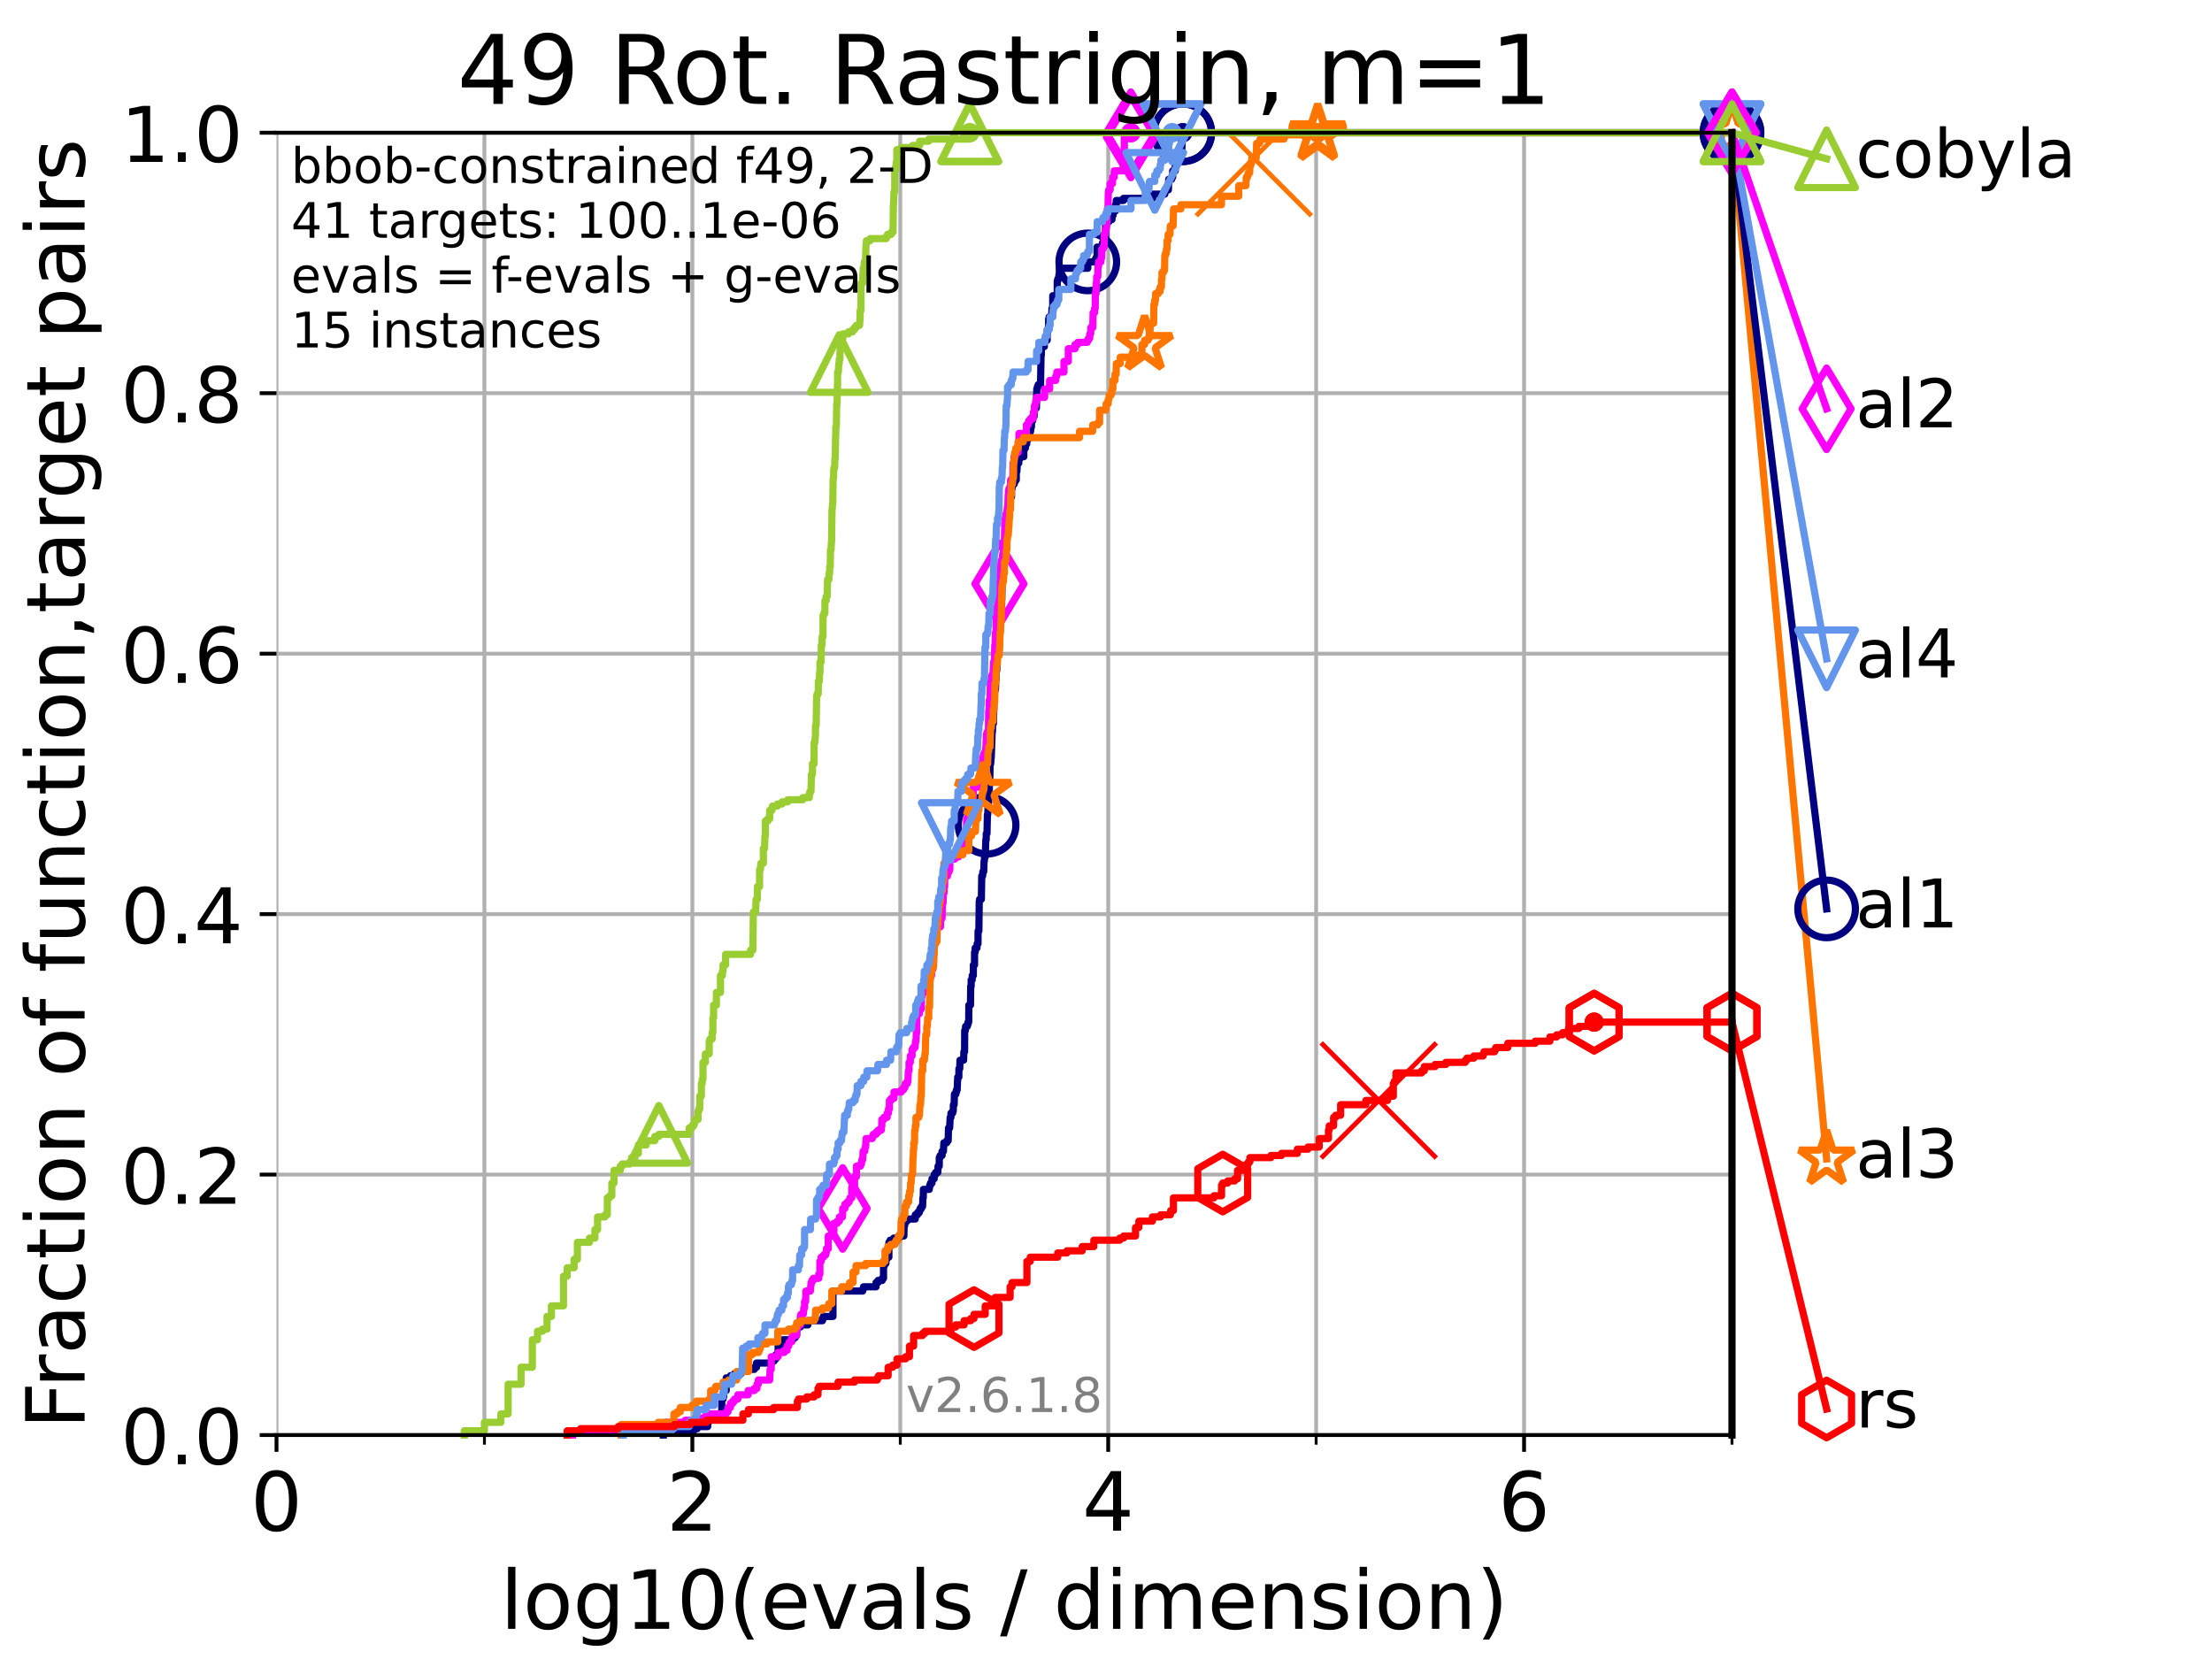 <?xml version="1.0" encoding="utf-8" standalone="no"?>
<!DOCTYPE svg PUBLIC "-//W3C//DTD SVG 1.1//EN"
  "http://www.w3.org/Graphics/SVG/1.1/DTD/svg11.dtd">
<!-- Created with matplotlib (https://matplotlib.org/) -->
<svg height="345.6pt" version="1.1" viewBox="0 0 460.8 345.6" width="460.8pt" xmlns="http://www.w3.org/2000/svg" xmlns:xlink="http://www.w3.org/1999/xlink">
 <defs>
  <style type="text/css">*{stroke-linecap:butt;stroke-linejoin:round;}</style>
 </defs>
 <g id="figure_1">
  <g id="patch_1">
   <path d="M 0 345.6 
L 460.8 345.6 
L 460.8 0 
L 0 0 
z
" style="fill:#ffffff;"/>
  </g>
  <g id="axes_1">
   <g id="patch_2">
    <path d="M 57.6 298.944 
L 360.806 298.944 
L 360.806 27.648 
L 57.6 27.648 
z
" style="fill:#ffffff;"/>
   </g>
   <g id="matplotlib.axis_1">
    <g id="xtick_1">
     <g id="line2d_1">
      <path clip-path="url(#p6f132e9d6e)" d="M 57.6 298.944 
L 57.6 27.648 
" style="fill:none;stroke:#b0b0b0;stroke-linecap:square;stroke-width:0.8;"/>
     </g>
     <g id="line2d_2">
      <defs>
       <path d="M 0 0 
L 0 3.5 
" id="mf58b65e995" style="stroke:#000000;stroke-width:0.8;"/>
      </defs>
      <g>
       <use style="stroke:#000000;stroke-width:0.8;" x="57.6" xlink:href="#mf58b65e995" y="298.944"/>
      </g>
     </g>
     <g id="text_1">
      <!-- 0 -->
      <g transform="translate(52.192 318.861)scale(0.17 -0.17)">
       <defs>
        <path d="M 31.781 66.406 
Q 24.172 66.406 20.328 58.906 
Q 16.5 51.422 16.5 36.375 
Q 16.5 21.391 20.328 13.891 
Q 24.172 6.391 31.781 6.391 
Q 39.453 6.391 43.281 13.891 
Q 47.125 21.391 47.125 36.375 
Q 47.125 51.422 43.281 58.906 
Q 39.453 66.406 31.781 66.406 
z
M 31.781 74.219 
Q 44.047 74.219 50.516 64.516 
Q 56.984 54.828 56.984 36.375 
Q 56.984 17.969 50.516 8.266 
Q 44.047 -1.422 31.781 -1.422 
Q 19.531 -1.422 13.062 8.266 
Q 6.594 17.969 6.594 36.375 
Q 6.594 54.828 13.062 64.516 
Q 19.531 74.219 31.781 74.219 
z
" id="DejaVuSans-48"/>
       </defs>
       <use xlink:href="#DejaVuSans-48"/>
      </g>
     </g>
    </g>
    <g id="xtick_2">
     <g id="line2d_3">
      <path clip-path="url(#p6f132e9d6e)" d="M 144.23 298.944 
L 144.23 27.648 
" style="fill:none;stroke:#b0b0b0;stroke-linecap:square;stroke-width:0.8;"/>
     </g>
     <g id="line2d_4">
      <g>
       <use style="stroke:#000000;stroke-width:0.8;" x="144.23" xlink:href="#mf58b65e995" y="298.944"/>
      </g>
     </g>
     <g id="text_2">
      <!-- 2 -->
      <g transform="translate(138.822 318.861)scale(0.17 -0.17)">
       <defs>
        <path d="M 19.188 8.297 
L 53.609 8.297 
L 53.609 0 
L 7.328 0 
L 7.328 8.297 
Q 12.938 14.109 22.625 23.891 
Q 32.328 33.688 34.812 36.531 
Q 39.547 41.844 41.422 45.531 
Q 43.312 49.219 43.312 52.781 
Q 43.312 58.594 39.234 62.25 
Q 35.156 65.922 28.609 65.922 
Q 23.969 65.922 18.812 64.312 
Q 13.672 62.703 7.812 59.422 
L 7.812 69.391 
Q 13.766 71.781 18.938 73 
Q 24.125 74.219 28.422 74.219 
Q 39.75 74.219 46.484 68.547 
Q 53.219 62.891 53.219 53.422 
Q 53.219 48.922 51.531 44.891 
Q 49.859 40.875 45.406 35.406 
Q 44.188 33.984 37.641 27.219 
Q 31.109 20.453 19.188 8.297 
z
" id="DejaVuSans-50"/>
       </defs>
       <use xlink:href="#DejaVuSans-50"/>
      </g>
     </g>
    </g>
    <g id="xtick_3">
     <g id="line2d_5">
      <path clip-path="url(#p6f132e9d6e)" d="M 230.861 298.944 
L 230.861 27.648 
" style="fill:none;stroke:#b0b0b0;stroke-linecap:square;stroke-width:0.8;"/>
     </g>
     <g id="line2d_6">
      <g>
       <use style="stroke:#000000;stroke-width:0.8;" x="230.861" xlink:href="#mf58b65e995" y="298.944"/>
      </g>
     </g>
     <g id="text_3">
      <!-- 4 -->
      <g transform="translate(225.453 318.861)scale(0.17 -0.17)">
       <defs>
        <path d="M 37.797 64.312 
L 12.891 25.391 
L 37.797 25.391 
z
M 35.203 72.906 
L 47.609 72.906 
L 47.609 25.391 
L 58.016 25.391 
L 58.016 17.188 
L 47.609 17.188 
L 47.609 0 
L 37.797 0 
L 37.797 17.188 
L 4.891 17.188 
L 4.891 26.703 
z
" id="DejaVuSans-52"/>
       </defs>
       <use xlink:href="#DejaVuSans-52"/>
      </g>
     </g>
    </g>
    <g id="xtick_4">
     <g id="line2d_7">
      <path clip-path="url(#p6f132e9d6e)" d="M 317.491 298.944 
L 317.491 27.648 
" style="fill:none;stroke:#b0b0b0;stroke-linecap:square;stroke-width:0.8;"/>
     </g>
     <g id="line2d_8">
      <g>
       <use style="stroke:#000000;stroke-width:0.8;" x="317.491" xlink:href="#mf58b65e995" y="298.944"/>
      </g>
     </g>
     <g id="text_4">
      <!-- 6 -->
      <g transform="translate(312.083 318.861)scale(0.17 -0.17)">
       <defs>
        <path d="M 33.016 40.375 
Q 26.375 40.375 22.484 35.828 
Q 18.609 31.297 18.609 23.391 
Q 18.609 15.531 22.484 10.953 
Q 26.375 6.391 33.016 6.391 
Q 39.656 6.391 43.531 10.953 
Q 47.406 15.531 47.406 23.391 
Q 47.406 31.297 43.531 35.828 
Q 39.656 40.375 33.016 40.375 
z
M 52.594 71.297 
L 52.594 62.312 
Q 48.875 64.062 45.094 64.984 
Q 41.312 65.922 37.594 65.922 
Q 27.828 65.922 22.672 59.328 
Q 17.531 52.734 16.797 39.406 
Q 19.672 43.656 24.016 45.922 
Q 28.375 48.188 33.594 48.188 
Q 44.578 48.188 50.953 41.516 
Q 57.328 34.859 57.328 23.391 
Q 57.328 12.156 50.688 5.359 
Q 44.047 -1.422 33.016 -1.422 
Q 20.359 -1.422 13.672 8.266 
Q 6.984 17.969 6.984 36.375 
Q 6.984 53.656 15.188 63.938 
Q 23.391 74.219 37.203 74.219 
Q 40.922 74.219 44.703 73.484 
Q 48.484 72.75 52.594 71.297 
z
" id="DejaVuSans-54"/>
       </defs>
       <use xlink:href="#DejaVuSans-54"/>
      </g>
     </g>
    </g>
    <g id="xtick_5">
     <g id="line2d_9">
      <path clip-path="url(#p6f132e9d6e)" d="M 100.915 298.944 
L 100.915 27.648 
" style="fill:none;stroke:#b0b0b0;stroke-linecap:square;stroke-width:0.8;"/>
     </g>
     <g id="line2d_10">
      <defs>
       <path d="M 0 0 
L 0 2 
" id="m1861ee27b6" style="stroke:#000000;stroke-width:0.6;"/>
      </defs>
      <g>
       <use style="stroke:#000000;stroke-width:0.6;" x="100.915" xlink:href="#m1861ee27b6" y="298.944"/>
      </g>
     </g>
    </g>
    <g id="xtick_6">
     <g id="line2d_11">
      <path clip-path="url(#p6f132e9d6e)" d="M 187.546 298.944 
L 187.546 27.648 
" style="fill:none;stroke:#b0b0b0;stroke-linecap:square;stroke-width:0.8;"/>
     </g>
     <g id="line2d_12">
      <g>
       <use style="stroke:#000000;stroke-width:0.6;" x="187.546" xlink:href="#m1861ee27b6" y="298.944"/>
      </g>
     </g>
    </g>
    <g id="xtick_7">
     <g id="line2d_13">
      <path clip-path="url(#p6f132e9d6e)" d="M 274.176 298.944 
L 274.176 27.648 
" style="fill:none;stroke:#b0b0b0;stroke-linecap:square;stroke-width:0.8;"/>
     </g>
     <g id="line2d_14">
      <g>
       <use style="stroke:#000000;stroke-width:0.6;" x="274.176" xlink:href="#m1861ee27b6" y="298.944"/>
      </g>
     </g>
    </g>
    <g id="xtick_8">
     <g id="line2d_15">
      <path clip-path="url(#p6f132e9d6e)" d="M 360.806 298.944 
L 360.806 27.648 
" style="fill:none;stroke:#b0b0b0;stroke-linecap:square;stroke-width:0.8;"/>
     </g>
     <g id="line2d_16">
      <g>
       <use style="stroke:#000000;stroke-width:0.6;" x="360.806" xlink:href="#m1861ee27b6" y="298.944"/>
      </g>
     </g>
    </g>
    <g id="text_5">
     <!-- log10(evals / dimension) -->
     <g transform="translate(104.239 339.314)scale(0.17 -0.17)">
      <defs>
       <path d="M 9.422 75.984 
L 18.406 75.984 
L 18.406 0 
L 9.422 0 
z
" id="DejaVuSans-108"/>
       <path d="M 30.609 48.391 
Q 23.391 48.391 19.188 42.75 
Q 14.984 37.109 14.984 27.297 
Q 14.984 17.484 19.156 11.844 
Q 23.344 6.203 30.609 6.203 
Q 37.797 6.203 41.984 11.859 
Q 46.188 17.531 46.188 27.297 
Q 46.188 37.016 41.984 42.703 
Q 37.797 48.391 30.609 48.391 
z
M 30.609 56 
Q 42.328 56 49.016 48.375 
Q 55.719 40.766 55.719 27.297 
Q 55.719 13.875 49.016 6.219 
Q 42.328 -1.422 30.609 -1.422 
Q 18.844 -1.422 12.172 6.219 
Q 5.516 13.875 5.516 27.297 
Q 5.516 40.766 12.172 48.375 
Q 18.844 56 30.609 56 
z
" id="DejaVuSans-111"/>
       <path d="M 45.406 27.984 
Q 45.406 37.75 41.375 43.109 
Q 37.359 48.484 30.078 48.484 
Q 22.859 48.484 18.828 43.109 
Q 14.797 37.75 14.797 27.984 
Q 14.797 18.266 18.828 12.891 
Q 22.859 7.516 30.078 7.516 
Q 37.359 7.516 41.375 12.891 
Q 45.406 18.266 45.406 27.984 
z
M 54.391 6.781 
Q 54.391 -7.172 48.188 -13.984 
Q 42 -20.797 29.203 -20.797 
Q 24.469 -20.797 20.266 -20.094 
Q 16.062 -19.391 12.109 -17.922 
L 12.109 -9.188 
Q 16.062 -11.328 19.922 -12.344 
Q 23.781 -13.375 27.781 -13.375 
Q 36.625 -13.375 41.016 -8.766 
Q 45.406 -4.156 45.406 5.172 
L 45.406 9.625 
Q 42.625 4.781 38.281 2.391 
Q 33.938 0 27.875 0 
Q 17.828 0 11.672 7.656 
Q 5.516 15.328 5.516 27.984 
Q 5.516 40.672 11.672 48.328 
Q 17.828 56 27.875 56 
Q 33.938 56 38.281 53.609 
Q 42.625 51.219 45.406 46.391 
L 45.406 54.688 
L 54.391 54.688 
z
" id="DejaVuSans-103"/>
       <path d="M 12.406 8.297 
L 28.516 8.297 
L 28.516 63.922 
L 10.984 60.406 
L 10.984 69.391 
L 28.422 72.906 
L 38.281 72.906 
L 38.281 8.297 
L 54.391 8.297 
L 54.391 0 
L 12.406 0 
z
" id="DejaVuSans-49"/>
       <path d="M 31 75.875 
Q 24.469 64.656 21.281 53.656 
Q 18.109 42.672 18.109 31.391 
Q 18.109 20.125 21.312 9.062 
Q 24.516 -2 31 -13.188 
L 23.188 -13.188 
Q 15.875 -1.703 12.234 9.375 
Q 8.594 20.453 8.594 31.391 
Q 8.594 42.281 12.203 53.312 
Q 15.828 64.359 23.188 75.875 
z
" id="DejaVuSans-40"/>
       <path d="M 56.203 29.594 
L 56.203 25.203 
L 14.891 25.203 
Q 15.484 15.922 20.484 11.062 
Q 25.484 6.203 34.422 6.203 
Q 39.594 6.203 44.453 7.469 
Q 49.312 8.734 54.109 11.281 
L 54.109 2.781 
Q 49.266 0.734 44.188 -0.344 
Q 39.109 -1.422 33.891 -1.422 
Q 20.797 -1.422 13.156 6.188 
Q 5.516 13.812 5.516 26.812 
Q 5.516 40.234 12.766 48.109 
Q 20.016 56 32.328 56 
Q 43.359 56 49.781 48.891 
Q 56.203 41.797 56.203 29.594 
z
M 47.219 32.234 
Q 47.125 39.594 43.094 43.984 
Q 39.062 48.391 32.422 48.391 
Q 24.906 48.391 20.391 44.141 
Q 15.875 39.891 15.188 32.172 
z
" id="DejaVuSans-101"/>
       <path d="M 2.984 54.688 
L 12.5 54.688 
L 29.594 8.797 
L 46.688 54.688 
L 56.203 54.688 
L 35.688 0 
L 23.484 0 
z
" id="DejaVuSans-118"/>
       <path d="M 34.281 27.484 
Q 23.391 27.484 19.188 25 
Q 14.984 22.516 14.984 16.5 
Q 14.984 11.719 18.141 8.906 
Q 21.297 6.109 26.703 6.109 
Q 34.188 6.109 38.703 11.406 
Q 43.219 16.703 43.219 25.484 
L 43.219 27.484 
z
M 52.203 31.203 
L 52.203 0 
L 43.219 0 
L 43.219 8.297 
Q 40.141 3.328 35.547 0.953 
Q 30.953 -1.422 24.312 -1.422 
Q 15.922 -1.422 10.953 3.297 
Q 6 8.016 6 15.922 
Q 6 25.141 12.172 29.828 
Q 18.359 34.516 30.609 34.516 
L 43.219 34.516 
L 43.219 35.406 
Q 43.219 41.609 39.141 45 
Q 35.062 48.391 27.688 48.391 
Q 23 48.391 18.547 47.266 
Q 14.109 46.141 10.016 43.891 
L 10.016 52.203 
Q 14.938 54.109 19.578 55.047 
Q 24.219 56 28.609 56 
Q 40.484 56 46.344 49.844 
Q 52.203 43.703 52.203 31.203 
z
" id="DejaVuSans-97"/>
       <path d="M 44.281 53.078 
L 44.281 44.578 
Q 40.484 46.531 36.375 47.5 
Q 32.281 48.484 27.875 48.484 
Q 21.188 48.484 17.844 46.438 
Q 14.5 44.391 14.5 40.281 
Q 14.5 37.156 16.891 35.375 
Q 19.281 33.594 26.516 31.984 
L 29.594 31.297 
Q 39.156 29.25 43.188 25.516 
Q 47.219 21.781 47.219 15.094 
Q 47.219 7.469 41.188 3.016 
Q 35.156 -1.422 24.609 -1.422 
Q 20.219 -1.422 15.453 -0.562 
Q 10.688 0.297 5.422 2 
L 5.422 11.281 
Q 10.406 8.688 15.234 7.391 
Q 20.062 6.109 24.812 6.109 
Q 31.156 6.109 34.562 8.281 
Q 37.984 10.453 37.984 14.406 
Q 37.984 18.062 35.516 20.016 
Q 33.062 21.969 24.703 23.781 
L 21.578 24.516 
Q 13.234 26.266 9.516 29.906 
Q 5.812 33.547 5.812 39.891 
Q 5.812 47.609 11.281 51.797 
Q 16.75 56 26.812 56 
Q 31.781 56 36.172 55.266 
Q 40.578 54.547 44.281 53.078 
z
" id="DejaVuSans-115"/>
       <path id="DejaVuSans-32"/>
       <path d="M 25.391 72.906 
L 33.688 72.906 
L 8.297 -9.281 
L 0 -9.281 
z
" id="DejaVuSans-47"/>
       <path d="M 45.406 46.391 
L 45.406 75.984 
L 54.391 75.984 
L 54.391 0 
L 45.406 0 
L 45.406 8.203 
Q 42.578 3.328 38.25 0.953 
Q 33.938 -1.422 27.875 -1.422 
Q 17.969 -1.422 11.734 6.484 
Q 5.516 14.406 5.516 27.297 
Q 5.516 40.188 11.734 48.094 
Q 17.969 56 27.875 56 
Q 33.938 56 38.25 53.625 
Q 42.578 51.266 45.406 46.391 
z
M 14.797 27.297 
Q 14.797 17.391 18.875 11.75 
Q 22.953 6.109 30.078 6.109 
Q 37.203 6.109 41.297 11.75 
Q 45.406 17.391 45.406 27.297 
Q 45.406 37.203 41.297 42.844 
Q 37.203 48.484 30.078 48.484 
Q 22.953 48.484 18.875 42.844 
Q 14.797 37.203 14.797 27.297 
z
" id="DejaVuSans-100"/>
       <path d="M 9.422 54.688 
L 18.406 54.688 
L 18.406 0 
L 9.422 0 
z
M 9.422 75.984 
L 18.406 75.984 
L 18.406 64.594 
L 9.422 64.594 
z
" id="DejaVuSans-105"/>
       <path d="M 52 44.188 
Q 55.375 50.25 60.062 53.125 
Q 64.75 56 71.094 56 
Q 79.641 56 84.281 50.016 
Q 88.922 44.047 88.922 33.016 
L 88.922 0 
L 79.891 0 
L 79.891 32.719 
Q 79.891 40.578 77.094 44.375 
Q 74.312 48.188 68.609 48.188 
Q 61.625 48.188 57.562 43.547 
Q 53.516 38.922 53.516 30.906 
L 53.516 0 
L 44.484 0 
L 44.484 32.719 
Q 44.484 40.625 41.703 44.406 
Q 38.922 48.188 33.109 48.188 
Q 26.219 48.188 22.156 43.531 
Q 18.109 38.875 18.109 30.906 
L 18.109 0 
L 9.078 0 
L 9.078 54.688 
L 18.109 54.688 
L 18.109 46.188 
Q 21.188 51.219 25.484 53.609 
Q 29.781 56 35.688 56 
Q 41.656 56 45.828 52.969 
Q 50 49.953 52 44.188 
z
" id="DejaVuSans-109"/>
       <path d="M 54.891 33.016 
L 54.891 0 
L 45.906 0 
L 45.906 32.719 
Q 45.906 40.484 42.875 44.328 
Q 39.844 48.188 33.797 48.188 
Q 26.516 48.188 22.312 43.547 
Q 18.109 38.922 18.109 30.906 
L 18.109 0 
L 9.078 0 
L 9.078 54.688 
L 18.109 54.688 
L 18.109 46.188 
Q 21.344 51.125 25.703 53.562 
Q 30.078 56 35.797 56 
Q 45.219 56 50.047 50.172 
Q 54.891 44.344 54.891 33.016 
z
" id="DejaVuSans-110"/>
       <path d="M 8.016 75.875 
L 15.828 75.875 
Q 23.141 64.359 26.781 53.312 
Q 30.422 42.281 30.422 31.391 
Q 30.422 20.453 26.781 9.375 
Q 23.141 -1.703 15.828 -13.188 
L 8.016 -13.188 
Q 14.5 -2 17.703 9.062 
Q 20.906 20.125 20.906 31.391 
Q 20.906 42.672 17.703 53.656 
Q 14.5 64.656 8.016 75.875 
z
" id="DejaVuSans-41"/>
      </defs>
      <use xlink:href="#DejaVuSans-108"/>
      <use x="27.783" xlink:href="#DejaVuSans-111"/>
      <use x="88.965" xlink:href="#DejaVuSans-103"/>
      <use x="152.441" xlink:href="#DejaVuSans-49"/>
      <use x="216.064" xlink:href="#DejaVuSans-48"/>
      <use x="279.688" xlink:href="#DejaVuSans-40"/>
      <use x="318.701" xlink:href="#DejaVuSans-101"/>
      <use x="380.225" xlink:href="#DejaVuSans-118"/>
      <use x="439.404" xlink:href="#DejaVuSans-97"/>
      <use x="500.684" xlink:href="#DejaVuSans-108"/>
      <use x="528.467" xlink:href="#DejaVuSans-115"/>
      <use x="580.566" xlink:href="#DejaVuSans-32"/>
      <use x="612.354" xlink:href="#DejaVuSans-47"/>
      <use x="646.045" xlink:href="#DejaVuSans-32"/>
      <use x="677.832" xlink:href="#DejaVuSans-100"/>
      <use x="741.309" xlink:href="#DejaVuSans-105"/>
      <use x="769.092" xlink:href="#DejaVuSans-109"/>
      <use x="866.504" xlink:href="#DejaVuSans-101"/>
      <use x="928.027" xlink:href="#DejaVuSans-110"/>
      <use x="991.406" xlink:href="#DejaVuSans-115"/>
      <use x="1043.506" xlink:href="#DejaVuSans-105"/>
      <use x="1071.289" xlink:href="#DejaVuSans-111"/>
      <use x="1132.471" xlink:href="#DejaVuSans-110"/>
      <use x="1195.85" xlink:href="#DejaVuSans-41"/>
     </g>
    </g>
   </g>
   <g id="matplotlib.axis_2">
    <g id="ytick_1">
     <g id="line2d_17">
      <path clip-path="url(#p6f132e9d6e)" d="M 57.6 298.944 
L 360.806 298.944 
" style="fill:none;stroke:#b0b0b0;stroke-linecap:square;stroke-width:0.8;"/>
     </g>
     <g id="line2d_18">
      <defs>
       <path d="M 0 0 
L -3.5 0 
" id="m4b86d0f975" style="stroke:#000000;stroke-width:0.8;"/>
      </defs>
      <g>
       <use style="stroke:#000000;stroke-width:0.8;" x="57.6" xlink:href="#m4b86d0f975" y="298.944"/>
      </g>
     </g>
     <g id="text_6">
      <!-- 0.0 -->
      <g transform="translate(25.155 305.023)scale(0.16 -0.16)">
       <defs>
        <path d="M 10.688 12.406 
L 21 12.406 
L 21 0 
L 10.688 0 
z
" id="DejaVuSans-46"/>
       </defs>
       <use xlink:href="#DejaVuSans-48"/>
       <use x="63.623" xlink:href="#DejaVuSans-46"/>
       <use x="95.41" xlink:href="#DejaVuSans-48"/>
      </g>
     </g>
    </g>
    <g id="ytick_2">
     <g id="line2d_19">
      <path clip-path="url(#p6f132e9d6e)" d="M 57.6 244.685 
L 360.806 244.685 
" style="fill:none;stroke:#b0b0b0;stroke-linecap:square;stroke-width:0.8;"/>
     </g>
     <g id="line2d_20">
      <g>
       <use style="stroke:#000000;stroke-width:0.8;" x="57.6" xlink:href="#m4b86d0f975" y="244.685"/>
      </g>
     </g>
     <g id="text_7">
      <!-- 0.2 -->
      <g transform="translate(25.155 250.764)scale(0.16 -0.16)">
       <use xlink:href="#DejaVuSans-48"/>
       <use x="63.623" xlink:href="#DejaVuSans-46"/>
       <use x="95.41" xlink:href="#DejaVuSans-50"/>
      </g>
     </g>
    </g>
    <g id="ytick_3">
     <g id="line2d_21">
      <path clip-path="url(#p6f132e9d6e)" d="M 57.6 190.426 
L 360.806 190.426 
" style="fill:none;stroke:#b0b0b0;stroke-linecap:square;stroke-width:0.8;"/>
     </g>
     <g id="line2d_22">
      <g>
       <use style="stroke:#000000;stroke-width:0.8;" x="57.6" xlink:href="#m4b86d0f975" y="190.426"/>
      </g>
     </g>
     <g id="text_8">
      <!-- 0.4 -->
      <g transform="translate(25.155 196.504)scale(0.16 -0.16)">
       <use xlink:href="#DejaVuSans-48"/>
       <use x="63.623" xlink:href="#DejaVuSans-46"/>
       <use x="95.41" xlink:href="#DejaVuSans-52"/>
      </g>
     </g>
    </g>
    <g id="ytick_4">
     <g id="line2d_23">
      <path clip-path="url(#p6f132e9d6e)" d="M 57.6 136.166 
L 360.806 136.166 
" style="fill:none;stroke:#b0b0b0;stroke-linecap:square;stroke-width:0.8;"/>
     </g>
     <g id="line2d_24">
      <g>
       <use style="stroke:#000000;stroke-width:0.8;" x="57.6" xlink:href="#m4b86d0f975" y="136.166"/>
      </g>
     </g>
     <g id="text_9">
      <!-- 0.6 -->
      <g transform="translate(25.155 142.245)scale(0.16 -0.16)">
       <use xlink:href="#DejaVuSans-48"/>
       <use x="63.623" xlink:href="#DejaVuSans-46"/>
       <use x="95.41" xlink:href="#DejaVuSans-54"/>
      </g>
     </g>
    </g>
    <g id="ytick_5">
     <g id="line2d_25">
      <path clip-path="url(#p6f132e9d6e)" d="M 57.6 81.907 
L 360.806 81.907 
" style="fill:none;stroke:#b0b0b0;stroke-linecap:square;stroke-width:0.8;"/>
     </g>
     <g id="line2d_26">
      <g>
       <use style="stroke:#000000;stroke-width:0.8;" x="57.6" xlink:href="#m4b86d0f975" y="81.907"/>
      </g>
     </g>
     <g id="text_10">
      <!-- 0.8 -->
      <g transform="translate(25.155 87.986)scale(0.16 -0.16)">
       <defs>
        <path d="M 31.781 34.625 
Q 24.75 34.625 20.719 30.859 
Q 16.703 27.094 16.703 20.516 
Q 16.703 13.922 20.719 10.156 
Q 24.75 6.391 31.781 6.391 
Q 38.812 6.391 42.859 10.172 
Q 46.922 13.969 46.922 20.516 
Q 46.922 27.094 42.891 30.859 
Q 38.875 34.625 31.781 34.625 
z
M 21.922 38.812 
Q 15.578 40.375 12.031 44.719 
Q 8.5 49.078 8.5 55.328 
Q 8.5 64.062 14.719 69.141 
Q 20.953 74.219 31.781 74.219 
Q 42.672 74.219 48.875 69.141 
Q 55.078 64.062 55.078 55.328 
Q 55.078 49.078 51.531 44.719 
Q 48 40.375 41.703 38.812 
Q 48.828 37.156 52.797 32.312 
Q 56.781 27.484 56.781 20.516 
Q 56.781 9.906 50.312 4.234 
Q 43.844 -1.422 31.781 -1.422 
Q 19.734 -1.422 13.25 4.234 
Q 6.781 9.906 6.781 20.516 
Q 6.781 27.484 10.781 32.312 
Q 14.797 37.156 21.922 38.812 
z
M 18.312 54.391 
Q 18.312 48.734 21.844 45.562 
Q 25.391 42.391 31.781 42.391 
Q 38.141 42.391 41.719 45.562 
Q 45.312 48.734 45.312 54.391 
Q 45.312 60.062 41.719 63.234 
Q 38.141 66.406 31.781 66.406 
Q 25.391 66.406 21.844 63.234 
Q 18.312 60.062 18.312 54.391 
z
" id="DejaVuSans-56"/>
       </defs>
       <use xlink:href="#DejaVuSans-48"/>
       <use x="63.623" xlink:href="#DejaVuSans-46"/>
       <use x="95.41" xlink:href="#DejaVuSans-56"/>
      </g>
     </g>
    </g>
    <g id="ytick_6">
     <g id="line2d_27">
      <path clip-path="url(#p6f132e9d6e)" d="M 57.6 27.648 
L 360.806 27.648 
" style="fill:none;stroke:#b0b0b0;stroke-linecap:square;stroke-width:0.8;"/>
     </g>
     <g id="line2d_28">
      <g>
       <use style="stroke:#000000;stroke-width:0.8;" x="57.6" xlink:href="#m4b86d0f975" y="27.648"/>
      </g>
     </g>
     <g id="text_11">
      <!-- 1.0 -->
      <g transform="translate(25.155 33.727)scale(0.16 -0.16)">
       <use xlink:href="#DejaVuSans-49"/>
       <use x="63.623" xlink:href="#DejaVuSans-46"/>
       <use x="95.41" xlink:href="#DejaVuSans-48"/>
      </g>
     </g>
    </g>
    <g id="text_12">
     <!-- Fraction of function,target pairs -->
     <g transform="translate(17.62 297.681)rotate(-90)scale(0.17 -0.17)">
      <defs>
       <path d="M 9.812 72.906 
L 51.703 72.906 
L 51.703 64.594 
L 19.672 64.594 
L 19.672 43.109 
L 48.578 43.109 
L 48.578 34.812 
L 19.672 34.812 
L 19.672 0 
L 9.812 0 
z
" id="DejaVuSans-70"/>
       <path d="M 41.109 46.297 
Q 39.594 47.172 37.812 47.578 
Q 36.031 48 33.891 48 
Q 26.266 48 22.188 43.047 
Q 18.109 38.094 18.109 28.812 
L 18.109 0 
L 9.078 0 
L 9.078 54.688 
L 18.109 54.688 
L 18.109 46.188 
Q 20.953 51.172 25.484 53.578 
Q 30.031 56 36.531 56 
Q 37.453 56 38.578 55.875 
Q 39.703 55.766 41.062 55.516 
z
" id="DejaVuSans-114"/>
       <path d="M 48.781 52.594 
L 48.781 44.188 
Q 44.969 46.297 41.141 47.344 
Q 37.312 48.391 33.406 48.391 
Q 24.656 48.391 19.812 42.844 
Q 14.984 37.312 14.984 27.297 
Q 14.984 17.281 19.812 11.734 
Q 24.656 6.203 33.406 6.203 
Q 37.312 6.203 41.141 7.25 
Q 44.969 8.297 48.781 10.406 
L 48.781 2.094 
Q 45.016 0.344 40.984 -0.531 
Q 36.969 -1.422 32.422 -1.422 
Q 20.062 -1.422 12.781 6.344 
Q 5.516 14.109 5.516 27.297 
Q 5.516 40.672 12.859 48.328 
Q 20.219 56 33.016 56 
Q 37.156 56 41.109 55.141 
Q 45.062 54.297 48.781 52.594 
z
" id="DejaVuSans-99"/>
       <path d="M 18.312 70.219 
L 18.312 54.688 
L 36.812 54.688 
L 36.812 47.703 
L 18.312 47.703 
L 18.312 18.016 
Q 18.312 11.328 20.141 9.422 
Q 21.969 7.516 27.594 7.516 
L 36.812 7.516 
L 36.812 0 
L 27.594 0 
Q 17.188 0 13.234 3.875 
Q 9.281 7.766 9.281 18.016 
L 9.281 47.703 
L 2.688 47.703 
L 2.688 54.688 
L 9.281 54.688 
L 9.281 70.219 
z
" id="DejaVuSans-116"/>
       <path d="M 37.109 75.984 
L 37.109 68.5 
L 28.516 68.5 
Q 23.688 68.5 21.797 66.547 
Q 19.922 64.594 19.922 59.516 
L 19.922 54.688 
L 34.719 54.688 
L 34.719 47.703 
L 19.922 47.703 
L 19.922 0 
L 10.891 0 
L 10.891 47.703 
L 2.297 47.703 
L 2.297 54.688 
L 10.891 54.688 
L 10.891 58.5 
Q 10.891 67.625 15.141 71.797 
Q 19.391 75.984 28.609 75.984 
z
" id="DejaVuSans-102"/>
       <path d="M 8.5 21.578 
L 8.5 54.688 
L 17.484 54.688 
L 17.484 21.922 
Q 17.484 14.156 20.5 10.266 
Q 23.531 6.391 29.594 6.391 
Q 36.859 6.391 41.078 11.031 
Q 45.312 15.672 45.312 23.688 
L 45.312 54.688 
L 54.297 54.688 
L 54.297 0 
L 45.312 0 
L 45.312 8.406 
Q 42.047 3.422 37.719 1 
Q 33.406 -1.422 27.688 -1.422 
Q 18.266 -1.422 13.375 4.438 
Q 8.5 10.297 8.5 21.578 
z
M 31.109 56 
z
" id="DejaVuSans-117"/>
       <path d="M 11.719 12.406 
L 22.016 12.406 
L 22.016 4 
L 14.016 -11.625 
L 7.719 -11.625 
L 11.719 4 
z
" id="DejaVuSans-44"/>
       <path d="M 18.109 8.203 
L 18.109 -20.797 
L 9.078 -20.797 
L 9.078 54.688 
L 18.109 54.688 
L 18.109 46.391 
Q 20.953 51.266 25.266 53.625 
Q 29.594 56 35.594 56 
Q 45.562 56 51.781 48.094 
Q 58.016 40.188 58.016 27.297 
Q 58.016 14.406 51.781 6.484 
Q 45.562 -1.422 35.594 -1.422 
Q 29.594 -1.422 25.266 0.953 
Q 20.953 3.328 18.109 8.203 
z
M 48.688 27.297 
Q 48.688 37.203 44.609 42.844 
Q 40.531 48.484 33.406 48.484 
Q 26.266 48.484 22.188 42.844 
Q 18.109 37.203 18.109 27.297 
Q 18.109 17.391 22.188 11.75 
Q 26.266 6.109 33.406 6.109 
Q 40.531 6.109 44.609 11.75 
Q 48.688 17.391 48.688 27.297 
z
" id="DejaVuSans-112"/>
      </defs>
      <use xlink:href="#DejaVuSans-70"/>
      <use x="50.27" xlink:href="#DejaVuSans-114"/>
      <use x="91.383" xlink:href="#DejaVuSans-97"/>
      <use x="152.662" xlink:href="#DejaVuSans-99"/>
      <use x="207.643" xlink:href="#DejaVuSans-116"/>
      <use x="246.852" xlink:href="#DejaVuSans-105"/>
      <use x="274.635" xlink:href="#DejaVuSans-111"/>
      <use x="335.816" xlink:href="#DejaVuSans-110"/>
      <use x="399.195" xlink:href="#DejaVuSans-32"/>
      <use x="430.982" xlink:href="#DejaVuSans-111"/>
      <use x="492.164" xlink:href="#DejaVuSans-102"/>
      <use x="527.369" xlink:href="#DejaVuSans-32"/>
      <use x="559.156" xlink:href="#DejaVuSans-102"/>
      <use x="594.361" xlink:href="#DejaVuSans-117"/>
      <use x="657.74" xlink:href="#DejaVuSans-110"/>
      <use x="721.119" xlink:href="#DejaVuSans-99"/>
      <use x="776.1" xlink:href="#DejaVuSans-116"/>
      <use x="815.309" xlink:href="#DejaVuSans-105"/>
      <use x="843.092" xlink:href="#DejaVuSans-111"/>
      <use x="904.273" xlink:href="#DejaVuSans-110"/>
      <use x="967.652" xlink:href="#DejaVuSans-44"/>
      <use x="999.439" xlink:href="#DejaVuSans-116"/>
      <use x="1038.648" xlink:href="#DejaVuSans-97"/>
      <use x="1099.928" xlink:href="#DejaVuSans-114"/>
      <use x="1139.291" xlink:href="#DejaVuSans-103"/>
      <use x="1202.768" xlink:href="#DejaVuSans-101"/>
      <use x="1264.291" xlink:href="#DejaVuSans-116"/>
      <use x="1303.5" xlink:href="#DejaVuSans-32"/>
      <use x="1335.287" xlink:href="#DejaVuSans-112"/>
      <use x="1398.764" xlink:href="#DejaVuSans-97"/>
      <use x="1460.043" xlink:href="#DejaVuSans-105"/>
      <use x="1487.826" xlink:href="#DejaVuSans-114"/>
      <use x="1528.939" xlink:href="#DejaVuSans-115"/>
     </g>
    </g>
   </g>
   <g id="line2d_29">
    <defs>
     <path d="M 0 1.5 
C 0.398 1.5 0.779 1.342 1.061 1.061 
C 1.342 0.779 1.5 0.398 1.5 0 
C 1.5 -0.398 1.342 -0.779 1.061 -1.061 
C 0.779 -1.342 0.398 -1.5 0 -1.5 
C -0.398 -1.5 -0.779 -1.342 -1.061 -1.061 
C -1.342 -0.779 -1.5 -0.398 -1.5 0 
C -1.5 0.398 -1.342 0.779 -1.061 1.061 
C -0.779 1.342 -0.398 1.5 0 1.5 
z
" id="m2558a2c12a" style="stroke:#000080;"/>
    </defs>
    <g>
     <use style="fill:#000080;stroke:#000080;" x="246.392" xlink:href="#m2558a2c12a" y="27.648"/>
     <use style="fill:#000080;stroke:#000080;" x="246.392" xlink:href="#m2558a2c12a" y="27.648"/>
    </g>
   </g>
   <g id="line2d_30">
    <path d="M 138.181 298.944 
L 138.181 298.503 
L 142.764 298.503 
L 142.764 298.062 
L 144.51 298.062 
L 144.51 297.621 
L 145.238 297.621 
L 145.238 297.179 
L 147.424 297.179 
L 147.424 296.297 
L 147.582 296.297 
L 147.582 295.856 
L 147.894 295.856 
L 147.894 295.415 
L 149.093 295.415 
L 149.093 294.974 
L 150.221 294.974 
L 150.221 294.533 
L 150.357 294.533 
L 150.357 291.445 
L 150.627 291.445 
L 150.627 291.004 
L 150.76 291.004 
L 150.76 289.68 
L 151.285 289.68 
L 151.285 287.033 
L 152.169 287.033 
L 152.169 286.592 
L 153.013 286.592 
L 153.013 286.151 
L 154.378 286.151 
L 154.378 285.71 
L 154.704 285.71 
L 154.704 285.269 
L 157.128 285.269 
L 157.128 284.828 
L 157.596 284.828 
L 157.596 283.946 
L 160.738 283.946 
L 160.738 283.504 
L 161.278 283.504 
L 161.278 283.063 
L 161.654 283.063 
L 161.654 282.181 
L 162.096 282.181 
L 162.096 280.416 
L 162.88 280.416 
L 162.88 279.534 
L 163.088 279.534 
L 163.088 279.093 
L 165.177 279.093 
L 165.177 278.652 
L 165.665 278.652 
L 165.665 278.211 
L 165.964 278.211 
L 165.964 276.446 
L 166.718 276.446 
L 166.718 276.005 
L 168.301 276.005 
L 168.301 275.123 
L 171.338 275.123 
L 171.338 274.682 
L 171.515 274.682 
L 171.515 274.241 
L 173.522 274.241 
L 173.522 268.947 
L 179.715 268.947 
L 179.715 268.506 
L 179.885 268.506 
L 179.885 268.065 
L 182.494 268.065 
L 182.494 267.183 
L 182.908 267.183 
L 182.908 266.741 
L 183.778 266.741 
L 183.778 266.3 
L 184.052 266.3 
L 184.052 263.653 
L 184.255 263.653 
L 184.255 263.212 
L 184.544 263.212 
L 184.544 262.33 
L 184.741 262.33 
L 184.741 261.889 
L 185.173 261.889 
L 185.173 258.801 
L 185.427 258.801 
L 185.427 258.36 
L 186.17 258.36 
L 186.17 257.919 
L 187.328 257.919 
L 187.328 257.478 
L 188.292 257.478 
L 188.347 255.272 
L 188.472 255.272 
L 188.472 254.39 
L 188.95 254.39 
L 188.95 253.949 
L 190.667 253.949 
L 190.667 253.066 
L 191.124 253.066 
L 191.124 252.625 
L 191.493 252.625 
L 191.493 252.184 
L 191.675 252.184 
L 191.675 251.743 
L 191.96 251.743 
L 191.96 251.302 
L 192.197 251.302 
L 192.255 249.537 
L 192.329 249.537 
L 192.358 247.773 
L 193.584 247.773 
L 193.679 246.89 
L 193.842 246.89 
L 193.842 246.449 
L 194.149 246.449 
L 194.149 245.567 
L 194.607 245.567 
L 194.607 244.685 
L 194.901 244.685 
L 194.901 244.244 
L 195.366 244.244 
L 195.416 242.92 
L 195.662 242.92 
L 195.662 241.156 
L 195.844 241.156 
L 195.844 240.715 
L 196.251 240.715 
L 196.251 239.832 
L 196.533 239.832 
L 196.627 238.068 
L 197.221 238.068 
L 197.221 237.627 
L 197.522 237.627 
L 197.588 234.98 
L 197.829 234.98 
L 197.938 232.774 
L 198.1 232.774 
L 198.1 231.892 
L 198.451 231.892 
L 198.451 231.451 
L 198.577 231.451 
L 198.608 230.127 
L 198.764 230.127 
L 198.826 227.922 
L 199.133 227.922 
L 199.133 227.481 
L 199.245 227.481 
L 199.245 227.04 
L 199.396 227.04 
L 199.506 224.393 
L 199.743 224.393 
L 199.763 222.628 
L 199.929 222.628 
L 199.978 220.864 
L 200.73 220.864 
L 200.795 219.099 
L 200.943 219.099 
L 200.962 214.688 
L 201.1 214.688 
L 201.155 213.806 
L 201.516 213.806 
L 201.516 213.364 
L 201.659 213.364 
L 201.659 212.923 
L 201.8 212.923 
L 201.827 209.394 
L 202.167 209.394 
L 202.219 205.424 
L 202.313 205.424 
L 202.313 204.101 
L 202.535 204.101 
L 202.535 203.218 
L 202.763 203.218 
L 202.771 201.013 
L 203.012 201.013 
L 203.021 198.366 
L 203.144 198.366 
L 203.144 197.484 
L 203.526 197.484 
L 203.558 196.601 
L 203.734 196.601 
L 203.75 193.955 
L 203.916 193.955 
L 203.995 187.779 
L 204.065 187.779 
L 204.065 187.338 
L 204.437 187.338 
L 204.513 182.485 
L 204.703 182.485 
L 204.741 181.603 
L 204.921 181.603 
L 205.003 179.397 
L 205.048 179.397 
L 205.107 178.515 
L 205.254 178.515 
L 205.357 174.986 
L 205.437 174.986 
L 205.459 173.663 
L 205.61 173.663 
L 205.69 169.692 
L 205.761 169.692 
L 205.861 167.487 
L 205.896 167.487 
L 205.995 166.604 
L 206.059 166.604 
L 206.115 163.075 
L 206.171 163.075 
L 206.262 159.105 
L 206.379 159.105 
L 206.462 157.782 
L 206.497 157.782 
L 206.606 154.694 
L 206.613 154.694 
L 206.681 152.488 
L 206.742 152.488 
L 206.796 150.724 
L 206.951 150.724 
L 207.058 146.312 
L 207.138 146.312 
L 207.198 143.666 
L 207.376 143.666 
L 207.434 141.46 
L 207.487 141.46 
L 207.493 139.695 
L 207.636 139.695 
L 207.746 135.284 
L 207.803 135.284 
L 207.803 134.843 
L 207.937 134.843 
L 208.001 132.637 
L 208.102 132.637 
L 208.209 127.785 
L 208.247 127.785 
L 208.247 126.903 
L 208.545 126.903 
L 208.575 126.02 
L 208.661 126.02 
L 208.753 121.609 
L 208.802 121.609 
L 208.887 118.962 
L 208.929 118.962 
L 209.007 115.433 
L 209.061 115.433 
L 209.061 113.669 
L 209.27 113.669 
L 209.27 112.786 
L 209.482 112.786 
L 209.482 112.345 
L 209.599 112.345 
L 209.599 111.463 
L 209.738 111.463 
L 209.813 108.375 
L 209.974 108.375 
L 210.042 106.611 
L 210.156 106.611 
L 210.229 104.846 
L 210.274 104.846 
L 210.364 103.964 
L 210.42 103.964 
L 210.42 103.523 
L 210.718 103.523 
L 210.718 101.758 
L 210.839 101.758 
L 210.839 100.876 
L 211.254 100.876 
L 211.254 100.435 
L 211.434 100.435 
L 211.434 99.994 
L 211.707 99.994 
L 211.707 98.229 
L 211.832 98.229 
L 211.94 96.465 
L 212.236 96.465 
L 212.236 95.582 
L 212.457 95.582 
L 212.457 95.141 
L 213.28 95.141 
L 213.28 93.377 
L 213.598 93.377 
L 213.669 92.494 
L 213.883 92.494 
L 213.883 91.612 
L 214.141 91.612 
L 214.141 91.171 
L 214.553 91.171 
L 214.553 89.848 
L 214.687 89.848 
L 214.758 88.965 
L 214.864 88.965 
L 214.886 87.642 
L 215.126 87.642 
L 215.126 86.76 
L 215.419 86.76 
L 215.509 84.995 
L 215.904 84.995 
L 215.979 81.025 
L 216.103 81.025 
L 216.103 80.584 
L 216.267 80.584 
L 216.267 80.143 
L 216.763 80.143 
L 216.867 73.967 
L 216.93 73.967 
L 216.93 72.202 
L 217.551 72.202 
L 217.551 70.879 
L 218.141 70.879 
L 218.178 68.673 
L 218.441 68.673 
L 218.441 66.468 
L 218.558 66.468 
L 218.558 66.026 
L 219.1 66.026 
L 219.138 64.262 
L 219.299 64.262 
L 219.313 61.615 
L 220.235 61.615 
L 220.242 58.527 
L 220.361 58.527 
L 220.361 58.086 
L 220.531 58.086 
L 220.602 57.204 
L 220.68 57.204 
L 220.68 55.88 
L 226.608 55.88 
L 226.608 54.557 
L 228.09 54.557 
L 228.09 54.116 
L 228.324 54.116 
L 228.324 53.675 
L 228.538 53.675 
L 228.538 51.469 
L 229.614 51.469 
L 229.67 50.587 
L 229.867 50.587 
L 229.867 50.146 
L 230.153 50.146 
L 230.184 49.263 
L 230.304 49.263 
L 230.304 46.176 
L 231.013 46.176 
L 231.013 45.734 
L 231.648 45.734 
L 231.648 44.852 
L 231.869 44.852 
L 231.869 43.97 
L 232.36 43.97 
L 232.36 42.646 
L 232.529 42.646 
L 232.529 41.764 
L 234.039 41.764 
L 234.039 41.323 
L 240.129 41.323 
L 240.129 40.441 
L 242.653 40.441 
L 242.653 39.559 
L 243.397 39.559 
L 243.467 37.353 
L 244.076 37.353 
L 244.076 36.912 
L 244.291 36.912 
L 244.291 35.588 
L 244.827 35.588 
L 244.827 32.942 
L 245.426 32.942 
L 245.527 31.618 
L 245.769 31.618 
L 245.769 31.177 
L 246.202 31.177 
L 246.294 28.971 
L 246.392 28.971 
L 246.392 27.648 
L 360.806 27.648 
L 360.806 27.648 
" style="fill:none;stroke:#000080;stroke-linecap:square;stroke-width:1.5;"/>
   </g>
   <g id="line2d_31">
    <defs>
     <path d="M 0 6 
C 1.591 6 3.117 5.368 4.243 4.243 
C 5.368 3.117 6 1.591 6 0 
C 6 -1.591 5.368 -3.117 4.243 -4.243 
C 3.117 -5.368 1.591 -6 0 -6 
C -1.591 -6 -3.117 -5.368 -4.243 -4.243 
C -5.368 -3.117 -6 -1.591 -6 0 
C -6 1.591 -5.368 3.117 -4.243 4.243 
C -3.117 5.368 -1.591 6 0 6 
z
" id="mf2ca0b2867" style="stroke:#000080;stroke-width:1.5;"/>
    </defs>
    <g>
     <use style="fill-opacity:0;stroke:#000080;stroke-width:1.5;" x="205.632" xlink:href="#mf2ca0b2867" y="171.898"/>
     <use style="fill-opacity:0;stroke:#000080;stroke-width:1.5;" x="226.608" xlink:href="#mf2ca0b2867" y="54.557"/>
     <use style="fill-opacity:0;stroke:#000080;stroke-width:1.5;" x="246.392" xlink:href="#mf2ca0b2867" y="27.648"/>
     <use style="fill-opacity:0;stroke:#000080;stroke-width:1.5;" x="246.392" xlink:href="#mf2ca0b2867" y="27.648"/>
     <use style="fill-opacity:0;stroke:#000080;stroke-width:1.5;" x="360.806" xlink:href="#mf2ca0b2867" y="27.648"/>
    </g>
   </g>
   <g id="line2d_32">
    <path style="fill:none;stroke:#000080;stroke-linecap:square;stroke-width:1.5;"/>
    <g/>
   </g>
   <g id="line2d_33">
    <defs>
     <path d="M 0 1.5 
C 0.398 1.5 0.779 1.342 1.061 1.061 
C 1.342 0.779 1.5 0.398 1.5 0 
C 1.5 -0.398 1.342 -0.779 1.061 -1.061 
C 0.779 -1.342 0.398 -1.5 0 -1.5 
C -0.398 -1.5 -0.779 -1.342 -1.061 -1.061 
C -1.342 -0.779 -1.5 -0.398 -1.5 0 
C -1.5 0.398 -1.342 0.779 -1.061 1.061 
C -0.779 1.342 -0.398 1.5 0 1.5 
z
" id="m5a2b23a1a0" style="stroke:#ff00ff;"/>
    </defs>
    <g>
     <use style="fill:#ff00ff;stroke:#ff00ff;" x="235.576" xlink:href="#m5a2b23a1a0" y="27.648"/>
     <use style="fill:#ff00ff;stroke:#ff00ff;" x="235.576" xlink:href="#m5a2b23a1a0" y="27.648"/>
    </g>
   </g>
   <g id="line2d_34">
    <path d="M 119.248 298.944 
L 119.248 298.503 
L 121.893 298.503 
L 121.893 298.062 
L 137.113 298.062 
L 137.113 296.738 
L 138.693 296.738 
L 138.693 296.297 
L 142.764 296.297 
L 142.764 295.856 
L 144.878 295.856 
L 144.878 295.415 
L 146.941 295.415 
L 146.941 294.974 
L 147.582 294.974 
L 147.582 294.533 
L 151.285 294.533 
L 151.285 294.092 
L 151.669 294.092 
L 151.669 293.209 
L 152.169 293.209 
L 152.169 292.327 
L 152.656 292.327 
L 152.656 291.886 
L 153.013 291.886 
L 153.013 291.445 
L 153.708 291.445 
L 153.708 290.562 
L 155.854 290.562 
L 155.854 289.68 
L 157.128 289.68 
L 157.128 289.239 
L 157.688 289.239 
L 157.688 288.357 
L 157.962 288.357 
L 157.962 287.475 
L 160.343 287.475 
L 160.423 285.269 
L 160.66 285.269 
L 160.66 282.622 
L 162.096 282.622 
L 162.096 281.74 
L 163.363 281.74 
L 163.363 281.299 
L 163.965 281.299 
L 163.965 280.416 
L 164.292 280.416 
L 164.292 279.975 
L 164.421 279.975 
L 164.421 279.534 
L 164.928 279.534 
L 164.928 278.652 
L 165.053 278.652 
L 165.053 278.211 
L 165.904 278.211 
L 165.964 276.887 
L 166.14 276.887 
L 166.14 276.446 
L 166.257 276.446 
L 166.257 276.005 
L 166.718 276.005 
L 166.718 274.241 
L 166.832 274.241 
L 166.832 273.799 
L 167.334 273.799 
L 167.444 272.476 
L 167.608 272.476 
L 167.608 271.153 
L 167.824 271.153 
L 167.877 268.947 
L 168.817 268.947 
L 168.918 267.624 
L 168.969 267.624 
L 168.969 267.183 
L 169.12 267.183 
L 169.12 266.741 
L 169.418 266.741 
L 169.418 266.3 
L 170.566 266.3 
L 170.566 265.418 
L 170.796 265.418 
L 170.796 262.771 
L 171.069 262.771 
L 171.069 261.889 
L 171.56 261.889 
L 171.56 261.448 
L 171.994 261.448 
L 171.994 261.007 
L 172.123 261.007 
L 172.166 260.124 
L 172.545 260.124 
L 172.545 257.478 
L 173.402 257.478 
L 173.402 256.595 
L 173.719 256.595 
L 173.719 254.831 
L 174.412 254.831 
L 174.412 254.39 
L 174.86 254.39 
L 174.86 253.507 
L 175.514 253.507 
L 175.549 251.743 
L 176.006 251.743 
L 176.006 250.861 
L 176.487 250.861 
L 176.487 250.42 
L 176.889 250.42 
L 176.889 249.978 
L 177.054 249.978 
L 177.054 249.537 
L 177.444 249.537 
L 177.444 247.332 
L 177.731 247.332 
L 177.731 246.89 
L 178.014 246.89 
L 178.014 245.126 
L 178.416 245.126 
L 178.416 242.92 
L 179.253 242.92 
L 179.253 242.479 
L 179.456 242.479 
L 179.543 241.597 
L 179.715 241.597 
L 179.8 239.832 
L 180.138 239.832 
L 180.221 238.95 
L 180.332 238.95 
L 180.415 237.186 
L 181.715 237.186 
L 181.715 236.744 
L 181.919 236.744 
L 181.919 236.303 
L 182.519 236.303 
L 182.519 235.862 
L 182.932 235.862 
L 182.932 235.421 
L 183.593 235.421 
L 183.64 234.539 
L 183.709 234.539 
L 183.709 233.215 
L 184.12 233.215 
L 184.12 232.774 
L 184.807 232.774 
L 184.807 231.892 
L 185.087 231.892 
L 185.087 231.01 
L 185.279 231.01 
L 185.279 229.245 
L 185.637 229.245 
L 185.637 228.804 
L 186.231 228.804 
L 186.231 227.481 
L 187.761 227.481 
L 187.761 227.04 
L 188.202 227.04 
L 188.202 226.598 
L 188.508 226.598 
L 188.58 225.716 
L 189.019 225.716 
L 189.019 225.275 
L 189.141 225.275 
L 189.227 223.069 
L 189.364 223.069 
L 189.364 221.305 
L 189.635 221.305 
L 189.635 219.981 
L 190.002 219.981 
L 190.002 218.658 
L 190.232 218.658 
L 190.232 218.217 
L 190.635 218.217 
L 190.715 216.894 
L 190.826 216.894 
L 190.889 215.129 
L 190.983 215.129 
L 190.983 211.159 
L 191.539 211.159 
L 191.539 210.277 
L 191.871 210.277 
L 191.975 207.63 
L 192.049 207.63 
L 192.049 206.747 
L 192.517 206.747 
L 192.618 205.865 
L 192.861 205.865 
L 192.861 205.424 
L 193.128 205.424 
L 193.128 204.542 
L 193.392 204.542 
L 193.392 203.66 
L 193.855 203.66 
L 193.855 203.218 
L 194.056 203.218 
L 194.069 201.895 
L 194.333 201.895 
L 194.333 201.013 
L 194.451 201.013 
L 194.555 196.601 
L 194.876 196.601 
L 194.914 194.396 
L 195.003 194.396 
L 195.054 193.072 
L 195.917 193.072 
L 195.929 191.308 
L 196.251 191.308 
L 196.322 188.22 
L 196.44 188.22 
L 196.533 186.014 
L 196.673 186.014 
L 196.673 184.691 
L 196.788 184.691 
L 196.788 182.485 
L 197.378 182.485 
L 197.389 181.603 
L 197.72 181.603 
L 197.72 181.162 
L 197.862 181.162 
L 197.884 178.956 
L 198.909 178.956 
L 198.909 178.515 
L 199.684 178.515 
L 199.733 177.633 
L 200.219 177.633 
L 200.219 176.309 
L 201.309 176.309 
L 201.372 170.575 
L 201.596 170.575 
L 201.596 169.251 
L 202.399 169.251 
L 202.484 167.046 
L 202.729 167.046 
L 202.788 163.958 
L 203.916 163.958 
L 204.018 162.634 
L 204.136 162.634 
L 204.136 161.752 
L 204.26 161.752 
L 204.298 159.988 
L 204.605 159.988 
L 204.605 158.664 
L 204.718 158.664 
L 204.718 157.782 
L 204.854 157.782 
L 204.854 157.341 
L 204.981 157.341 
L 204.981 156.9 
L 205.24 156.9 
L 205.306 156.017 
L 205.364 156.017 
L 205.473 153.371 
L 205.488 153.371 
L 205.488 152.929 
L 205.625 152.929 
L 205.625 152.488 
L 205.903 152.488 
L 205.967 148.077 
L 206.059 148.077 
L 206.059 145.871 
L 206.227 145.871 
L 206.31 141.901 
L 206.538 141.901 
L 206.538 141.019 
L 206.654 141.019 
L 206.654 140.578 
L 206.844 140.578 
L 206.938 138.813 
L 206.971 138.813 
L 206.971 137.931 
L 207.145 137.931 
L 207.224 134.402 
L 207.29 134.402 
L 207.376 131.755 
L 207.48 131.755 
L 207.571 129.108 
L 207.655 129.108 
L 207.694 126.462 
L 207.823 126.462 
L 207.842 123.815 
L 208.064 123.815 
L 208.153 121.609 
L 208.203 121.609 
L 208.203 120.286 
L 208.315 120.286 
L 208.365 118.962 
L 208.452 118.962 
L 208.508 117.198 
L 208.588 117.198 
L 208.588 116.757 
L 208.765 116.757 
L 208.868 115.433 
L 208.989 115.433 
L 208.989 114.992 
L 209.103 114.992 
L 209.127 112.786 
L 209.234 112.786 
L 209.305 108.816 
L 209.364 108.816 
L 209.37 107.934 
L 209.558 107.934 
L 209.558 107.052 
L 209.738 107.052 
L 209.848 105.728 
L 209.939 105.728 
L 210.031 103.082 
L 210.071 103.082 
L 210.071 102.199 
L 210.184 102.199 
L 210.184 101.758 
L 210.403 101.758 
L 210.403 101.317 
L 210.514 101.317 
L 210.531 99.994 
L 210.855 99.994 
L 210.855 99.552 
L 211.007 99.552 
L 211.05 96.465 
L 211.217 96.465 
L 211.233 95.141 
L 211.45 95.141 
L 211.45 94.7 
L 211.629 94.7 
L 211.629 94.259 
L 212.084 94.259 
L 212.129 92.053 
L 212.266 92.053 
L 212.266 90.289 
L 213.809 90.289 
L 213.809 88.524 
L 214.164 88.524 
L 214.164 88.083 
L 214.292 88.083 
L 214.292 87.642 
L 214.656 87.642 
L 214.656 87.201 
L 215.256 87.201 
L 215.269 85.877 
L 215.483 85.877 
L 215.483 84.554 
L 215.67 84.554 
L 215.741 83.672 
L 215.917 83.672 
L 215.917 82.789 
L 217.608 82.789 
L 217.608 81.025 
L 218.659 81.025 
L 218.659 79.26 
L 219.922 79.26 
L 219.922 78.378 
L 220.156 78.378 
L 220.156 77.496 
L 221.641 77.496 
L 221.641 75.29 
L 222.543 75.29 
L 222.543 72.643 
L 223.947 72.643 
L 223.947 71.761 
L 224.52 71.761 
L 224.52 71.32 
L 226.489 71.32 
L 226.489 70.879 
L 226.77 70.879 
L 226.77 70.438 
L 227.016 70.438 
L 227.016 69.556 
L 227.2 69.556 
L 227.241 68.232 
L 227.654 68.232 
L 227.711 65.144 
L 228.016 65.144 
L 228.016 64.262 
L 228.153 64.262 
L 228.182 61.174 
L 228.333 61.174 
L 228.359 58.968 
L 228.451 58.968 
L 228.451 57.645 
L 228.684 57.645 
L 228.739 55.439 
L 228.853 55.439 
L 228.853 54.557 
L 229.344 54.557 
L 229.383 53.675 
L 229.515 53.675 
L 229.515 51.91 
L 229.79 51.91 
L 229.79 51.469 
L 230.007 51.469 
L 230.045 48.822 
L 230.229 48.822 
L 230.229 47.94 
L 230.407 47.94 
L 230.509 47.058 
L 230.551 47.058 
L 230.633 44.411 
L 230.676 44.411 
L 230.68 43.529 
L 230.813 43.529 
L 230.884 40 
L 230.967 40 
L 230.967 39.559 
L 231.264 39.559 
L 231.264 38.235 
L 231.744 38.235 
L 231.78 36.912 
L 232.112 36.912 
L 232.112 35.588 
L 233.991 35.588 
L 233.991 32.5 
L 234.219 32.5 
L 234.219 28.53 
L 235.576 28.53 
L 235.576 27.648 
L 360.806 27.648 
L 360.806 27.648 
" style="fill:none;stroke:#ff00ff;stroke-linecap:square;stroke-width:1.5;"/>
   </g>
   <g id="line2d_35">
    <defs>
     <path d="M -0 8.485 
L 5.091 0 
L 0 -8.485 
L -5.091 -0 
z
" id="ma860a9c333" style="stroke:#ff00ff;stroke-linejoin:miter;stroke-width:1.5;"/>
    </defs>
    <g>
     <use style="fill-opacity:0;stroke:#ff00ff;stroke-linejoin:miter;stroke-width:1.5;" x="175.549" xlink:href="#ma860a9c333" y="251.743"/>
     <use style="fill-opacity:0;stroke:#ff00ff;stroke-linejoin:miter;stroke-width:1.5;" x="208.203" xlink:href="#ma860a9c333" y="121.609"/>
     <use style="fill-opacity:0;stroke:#ff00ff;stroke-linejoin:miter;stroke-width:1.5;" x="235.576" xlink:href="#ma860a9c333" y="28.53"/>
     <use style="fill-opacity:0;stroke:#ff00ff;stroke-linejoin:miter;stroke-width:1.5;" x="235.576" xlink:href="#ma860a9c333" y="27.648"/>
     <use style="fill-opacity:0;stroke:#ff00ff;stroke-linejoin:miter;stroke-width:1.5;" x="360.806" xlink:href="#ma860a9c333" y="27.648"/>
    </g>
   </g>
   <g id="line2d_36">
    <path style="fill:none;stroke:#ff00ff;stroke-linecap:square;stroke-width:1.5;"/>
    <g/>
   </g>
   <g id="line2d_37">
    <defs>
     <path d="M 0 1.5 
C 0.398 1.5 0.779 1.342 1.061 1.061 
C 1.342 0.779 1.5 0.398 1.5 0 
C 1.5 -0.398 1.342 -0.779 1.061 -1.061 
C 0.779 -1.342 0.398 -1.5 0 -1.5 
C -0.398 -1.5 -0.779 -1.342 -1.061 -1.061 
C -1.342 -0.779 -1.5 -0.398 -1.5 0 
C -1.5 0.398 -1.342 0.779 -1.061 1.061 
C -0.779 1.342 -0.398 1.5 0 1.5 
z
" id="m3d0c7e468f" style="stroke:#ff7500;"/>
    </defs>
    <g>
     <use style="fill:#ff7500;stroke:#ff7500;" x="274.501" xlink:href="#m3d0c7e468f" y="27.648"/>
     <use style="fill:#ff7500;stroke:#ff7500;" x="274.501" xlink:href="#m3d0c7e468f" y="27.648"/>
    </g>
   </g>
   <g id="line2d_38">
    <path d="M 129.417 298.944 
L 129.417 296.738 
L 137.113 296.738 
L 137.113 296.297 
L 140.382 296.297 
L 140.382 294.533 
L 141.062 294.533 
L 141.062 294.092 
L 141.718 294.092 
L 141.718 293.209 
L 144.136 293.209 
L 144.136 292.768 
L 144.878 292.768 
L 144.878 292.327 
L 145.058 292.327 
L 145.058 291.886 
L 147.738 291.886 
L 147.738 291.445 
L 148.048 291.445 
L 148.048 289.68 
L 148.948 289.68 
L 148.948 289.239 
L 149.093 289.239 
L 149.093 288.798 
L 150.627 288.798 
L 150.627 287.916 
L 151.795 287.916 
L 151.795 287.475 
L 153.479 287.475 
L 153.479 285.71 
L 155.955 285.71 
L 155.955 282.181 
L 156.745 282.181 
L 156.745 281.74 
L 158.053 281.74 
L 158.053 281.299 
L 158.232 281.299 
L 158.232 280.858 
L 158.41 280.858 
L 158.41 279.975 
L 159.776 279.975 
L 159.776 279.534 
L 162.023 279.534 
L 162.023 277.329 
L 164.227 277.329 
L 164.227 276.887 
L 165.605 276.887 
L 165.605 276.446 
L 165.964 276.446 
L 165.964 275.564 
L 166.832 275.564 
L 166.832 275.123 
L 169.614 275.123 
L 169.614 274.682 
L 169.857 274.682 
L 169.905 272.917 
L 171.338 272.917 
L 171.338 272.476 
L 172.587 272.476 
L 172.629 271.594 
L 173.282 271.594 
L 173.282 268.947 
L 175.334 268.947 
L 175.334 268.065 
L 176.988 268.065 
L 176.988 267.183 
L 177.7 267.183 
L 177.7 264.977 
L 178.324 264.977 
L 178.324 263.653 
L 180.332 263.653 
L 180.332 263.212 
L 183.961 263.212 
L 183.961 262.771 
L 184.366 262.771 
L 184.366 260.566 
L 184.937 260.566 
L 184.937 259.683 
L 185.553 259.683 
L 185.553 259.242 
L 186.412 259.242 
L 186.412 258.801 
L 186.67 258.801 
L 186.67 258.36 
L 187.118 258.36 
L 187.118 257.478 
L 187.48 257.478 
L 187.48 257.036 
L 187.667 257.036 
L 187.723 254.39 
L 187.798 254.39 
L 187.798 253.949 
L 188.202 253.949 
L 188.202 253.066 
L 188.49 253.066 
L 188.508 251.302 
L 188.827 251.302 
L 188.827 250.42 
L 189.296 250.42 
L 189.296 249.096 
L 189.466 249.096 
L 189.466 248.214 
L 189.635 248.214 
L 189.703 246.449 
L 189.803 246.449 
L 189.886 244.685 
L 190.101 244.685 
L 190.199 241.156 
L 190.232 241.156 
L 190.297 239.391 
L 190.362 239.391 
L 190.362 238.068 
L 190.507 238.068 
L 190.539 235.421 
L 190.667 235.421 
L 190.667 234.539 
L 190.81 234.539 
L 190.81 232.774 
L 191.402 232.774 
L 191.402 232.333 
L 191.539 232.333 
L 191.645 230.127 
L 191.766 230.127 
L 191.841 228.363 
L 191.916 228.363 
L 192.02 223.069 
L 192.226 223.069 
L 192.226 220.864 
L 192.575 220.864 
L 192.675 219.54 
L 192.747 219.54 
L 192.847 215.57 
L 193.058 215.57 
L 193.058 213.806 
L 193.184 213.806 
L 193.254 212.041 
L 193.475 212.041 
L 193.475 209.835 
L 193.639 209.835 
L 193.734 204.101 
L 193.815 204.101 
L 193.909 202.336 
L 194.149 202.336 
L 194.202 201.454 
L 194.464 201.454 
L 194.542 198.807 
L 194.619 198.807 
L 194.658 196.601 
L 194.889 196.601 
L 194.889 196.16 
L 195.167 196.16 
L 195.267 192.631 
L 195.366 192.631 
L 195.428 189.984 
L 195.515 189.984 
L 195.601 188.661 
L 195.711 188.661 
L 195.82 187.779 
L 195.893 187.779 
L 195.941 186.014 
L 196.025 186.014 
L 196.025 185.573 
L 196.287 185.573 
L 196.334 183.809 
L 196.51 183.809 
L 196.51 182.926 
L 196.627 182.926 
L 196.627 179.838 
L 196.937 179.838 
L 197.04 178.074 
L 200.571 178.074 
L 200.571 177.192 
L 201.827 177.192 
L 201.827 174.545 
L 201.976 174.545 
L 201.976 174.104 
L 202.416 174.104 
L 202.416 173.221 
L 203.202 173.221 
L 203.308 170.575 
L 203.718 170.575 
L 203.79 168.81 
L 203.932 168.81 
L 203.932 167.487 
L 204.252 167.487 
L 204.252 167.046 
L 204.475 167.046 
L 204.559 165.722 
L 204.612 165.722 
L 204.612 165.281 
L 204.733 165.281 
L 204.733 164.84 
L 204.854 164.84 
L 204.854 164.399 
L 204.981 164.399 
L 205.077 161.311 
L 205.24 161.311 
L 205.254 160.429 
L 205.488 160.429 
L 205.488 159.105 
L 205.74 159.105 
L 205.832 156.458 
L 205.96 156.458 
L 205.96 155.576 
L 206.262 155.576 
L 206.345 151.606 
L 206.497 151.606 
L 206.599 150.283 
L 206.871 150.283 
L 206.938 147.636 
L 207.092 147.636 
L 207.092 146.312 
L 207.204 146.312 
L 207.284 142.342 
L 207.421 142.342 
L 207.5 139.695 
L 207.545 139.695 
L 207.636 138.372 
L 207.758 138.372 
L 207.855 136.608 
L 208.134 136.608 
L 208.19 135.284 
L 208.247 135.284 
L 208.328 131.755 
L 208.427 131.755 
L 208.495 129.549 
L 208.551 129.549 
L 208.637 124.697 
L 208.674 124.697 
L 208.723 122.05 
L 208.844 122.05 
L 208.844 121.168 
L 209.043 121.168 
L 209.127 119.403 
L 209.234 119.403 
L 209.234 117.198 
L 209.4 117.198 
L 209.4 116.757 
L 209.552 116.757 
L 209.651 114.551 
L 209.744 114.551 
L 209.79 112.345 
L 209.859 112.345 
L 209.939 111.463 
L 210.036 111.463 
L 210.139 109.698 
L 210.173 109.698 
L 210.268 107.934 
L 210.308 107.934 
L 210.369 106.169 
L 210.503 106.169 
L 210.569 103.082 
L 210.674 103.082 
L 210.685 100.876 
L 210.904 100.876 
L 210.996 99.552 
L 211.115 99.552 
L 211.174 96.023 
L 211.275 96.023 
L 211.376 94.259 
L 211.608 94.259 
L 211.608 93.377 
L 212.104 93.377 
L 212.104 92.053 
L 213.174 92.053 
L 213.174 91.171 
L 224.883 91.171 
L 224.883 89.848 
L 227.629 89.848 
L 227.629 88.524 
L 228.67 88.524 
L 228.67 88.083 
L 229.063 88.083 
L 229.063 85.436 
L 230.362 85.436 
L 230.441 84.113 
L 230.856 84.113 
L 230.856 83.231 
L 230.98 83.231 
L 231.064 82.348 
L 231.443 82.348 
L 231.443 81.907 
L 231.618 81.907 
L 231.637 81.025 
L 231.837 81.025 
L 231.837 79.26 
L 232.273 79.26 
L 232.273 77.937 
L 232.514 77.937 
L 232.548 75.731 
L 233.376 75.731 
L 233.376 74.408 
L 237.072 74.408 
L 237.072 73.967 
L 237.88 73.967 
L 237.88 71.761 
L 238.441 71.761 
L 238.441 70.879 
L 239.169 70.879 
L 239.169 70.438 
L 239.407 70.438 
L 239.407 68.673 
L 239.59 68.673 
L 239.59 67.35 
L 240.317 67.35 
L 240.382 63.38 
L 240.551 63.38 
L 240.551 62.497 
L 240.725 62.497 
L 240.725 61.174 
L 241.286 61.174 
L 241.286 60.733 
L 241.658 60.733 
L 241.658 59.851 
L 241.934 59.851 
L 241.971 58.086 
L 242.064 58.086 
L 242.064 56.763 
L 242.383 56.763 
L 242.383 56.322 
L 242.596 56.322 
L 242.651 53.234 
L 242.771 53.234 
L 242.771 52.793 
L 242.973 52.793 
L 242.977 51.91 
L 243.11 51.91 
L 243.126 50.146 
L 243.346 50.146 
L 243.346 48.822 
L 243.722 48.822 
L 243.796 47.058 
L 244.376 47.058 
L 244.475 43.529 
L 245.999 43.529 
L 245.999 42.646 
L 254.457 42.646 
L 254.457 40.882 
L 258.047 40.882 
L 258.047 38.676 
L 259.542 38.676 
L 259.628 36.912 
L 259.872 36.912 
L 259.872 36.471 
L 260.028 36.471 
L 260.028 36.03 
L 260.314 36.03 
L 260.372 34.706 
L 260.47 34.706 
L 260.47 34.265 
L 260.633 34.265 
L 260.633 33.824 
L 260.765 33.824 
L 260.765 32.942 
L 261.682 32.942 
L 261.779 29.854 
L 262.406 29.854 
L 262.493 28.971 
L 267.475 28.971 
L 267.475 28.53 
L 267.671 28.53 
L 267.671 28.089 
L 274.501 28.089 
L 274.501 27.648 
L 360.806 27.648 
L 360.806 27.648 
" style="fill:none;stroke:#ff7500;stroke-linecap:square;stroke-width:1.5;"/>
   </g>
   <g id="line2d_39">
    <defs>
     <path d="M 0 -6 
L -1.347 -1.854 
L -5.706 -1.854 
L -2.18 0.708 
L -3.527 4.854 
L -0 2.292 
L 3.527 4.854 
L 2.18 0.708 
L 5.706 -1.854 
L 1.347 -1.854 
z
" id="m0a62633edb" style="stroke:#ff7500;stroke-linejoin:bevel;stroke-width:1.5;"/>
    </defs>
    <g>
     <use style="fill-opacity:0;stroke:#ff7500;stroke-linejoin:bevel;stroke-width:1.5;" x="204.854" xlink:href="#m0a62633edb" y="164.84"/>
     <use style="fill-opacity:0;stroke:#ff7500;stroke-linejoin:bevel;stroke-width:1.5;" x="238.441" xlink:href="#m0a62633edb" y="71.761"/>
     <use style="fill-opacity:0;stroke:#ff7500;stroke-linejoin:bevel;stroke-width:1.5;" x="274.501" xlink:href="#m0a62633edb" y="28.089"/>
     <use style="fill-opacity:0;stroke:#ff7500;stroke-linejoin:bevel;stroke-width:1.5;" x="274.501" xlink:href="#m0a62633edb" y="27.648"/>
     <use style="fill-opacity:0;stroke:#ff7500;stroke-linejoin:bevel;stroke-width:1.5;" x="360.806" xlink:href="#m0a62633edb" y="27.648"/>
    </g>
   </g>
   <g id="line2d_40">
    <path style="fill:none;stroke:#ff7500;stroke-linecap:square;stroke-width:1.5;"/>
    <g/>
   </g>
   <g id="line2d_41">
    <path clip-path="url(#p6f132e9d6e)" d="M 261.191 32.942 
" style="fill:none;stroke:#ff7500;stroke-linecap:square;stroke-width:1.5;"/>
    <defs>
     <path d="M -12 12 
L 12 -12 
M -12 -12 
L 12 12 
" id="mc5583f374b" style="stroke:#ff7500;"/>
    </defs>
    <g clip-path="url(#p6f132e9d6e)">
     <use style="fill:#ff7500;stroke:#ff7500;" x="261.191" xlink:href="#mc5583f374b" y="32.942"/>
    </g>
   </g>
   <g id="line2d_42">
    <defs>
     <path d="M 0 1.5 
C 0.398 1.5 0.779 1.342 1.061 1.061 
C 1.342 0.779 1.5 0.398 1.5 0 
C 1.5 -0.398 1.342 -0.779 1.061 -1.061 
C 0.779 -1.342 0.398 -1.5 0 -1.5 
C -0.398 -1.5 -0.779 -1.342 -1.061 -1.061 
C -1.342 -0.779 -1.5 -0.398 -1.5 0 
C -1.5 0.398 -1.342 0.779 -1.061 1.061 
C -0.779 1.342 -0.398 1.5 0 1.5 
z
" id="md23f9f9aba" style="stroke:#6495ed;"/>
    </defs>
    <g>
     <use style="fill:#6495ed;stroke:#6495ed;" x="244.177" xlink:href="#md23f9f9aba" y="27.648"/>
     <use style="fill:#6495ed;stroke:#6495ed;" x="244.177" xlink:href="#md23f9f9aba" y="27.648"/>
    </g>
   </g>
   <g id="line2d_43">
    <path d="M 129.826 298.944 
L 129.826 298.503 
L 136.556 298.503 
L 136.556 298.062 
L 139.915 298.062 
L 139.915 297.621 
L 140.382 297.621 
L 140.382 297.179 
L 143.56 297.179 
L 143.56 296.297 
L 143.946 296.297 
L 143.946 295.856 
L 145.058 295.856 
L 145.058 294.533 
L 145.238 294.533 
L 145.238 293.65 
L 147.103 293.65 
L 147.103 292.768 
L 148.801 292.768 
L 148.801 291.004 
L 150.627 291.004 
L 150.627 290.121 
L 150.893 290.121 
L 150.893 288.357 
L 152.414 288.357 
L 152.414 287.475 
L 152.656 287.475 
L 152.656 286.592 
L 154.046 286.592 
L 154.046 286.151 
L 154.268 286.151 
L 154.268 285.71 
L 154.596 285.71 
L 154.704 280.858 
L 155.444 280.858 
L 155.444 280.416 
L 156.056 280.416 
L 156.056 279.975 
L 157.871 279.975 
L 157.871 278.652 
L 158.674 278.652 
L 158.674 278.211 
L 158.848 278.211 
L 158.848 277.77 
L 159.359 277.77 
L 159.359 276.005 
L 161.354 276.005 
L 161.354 275.564 
L 161.505 275.564 
L 161.505 275.123 
L 161.803 275.123 
L 161.877 274.241 
L 161.95 274.241 
L 161.95 273.799 
L 162.169 273.799 
L 162.169 273.358 
L 162.313 273.358 
L 162.313 272.917 
L 162.88 272.917 
L 162.88 272.035 
L 163.226 272.035 
L 163.226 270.712 
L 163.633 270.712 
L 163.633 270.27 
L 164.031 270.27 
L 164.031 269.388 
L 164.227 269.388 
L 164.227 268.065 
L 164.356 268.065 
L 164.356 267.624 
L 164.866 267.624 
L 164.866 267.183 
L 164.991 267.183 
L 164.991 266.741 
L 165.115 266.741 
L 165.115 264.536 
L 166.316 264.536 
L 166.316 263.653 
L 166.547 263.653 
L 166.604 261.448 
L 167.001 261.448 
L 167.001 260.124 
L 167.444 260.124 
L 167.444 259.683 
L 167.608 259.683 
L 167.608 256.154 
L 168.817 256.154 
L 168.868 253.949 
L 169.905 253.949 
L 169.905 253.507 
L 170.096 253.507 
L 170.096 249.978 
L 170.332 249.978 
L 170.332 249.537 
L 170.612 249.537 
L 170.612 249.096 
L 170.75 249.096 
L 170.75 247.773 
L 171.204 247.773 
L 171.204 247.332 
L 171.471 247.332 
L 171.471 246.89 
L 172.166 246.89 
L 172.208 244.685 
L 172.753 244.685 
L 172.794 242.479 
L 173.68 242.479 
L 173.68 242.038 
L 173.836 242.038 
L 173.836 241.156 
L 174.146 241.156 
L 174.146 240.715 
L 174.374 240.715 
L 174.374 239.391 
L 174.6 239.391 
L 174.6 238.068 
L 174.971 238.068 
L 174.971 237.627 
L 175.298 237.627 
L 175.406 236.303 
L 175.478 236.303 
L 175.478 235.862 
L 175.797 235.862 
L 175.902 233.215 
L 175.937 233.215 
L 175.937 232.333 
L 176.52 232.333 
L 176.52 231.451 
L 176.689 231.451 
L 176.689 231.01 
L 176.822 231.01 
L 176.922 229.686 
L 177.731 229.686 
L 177.731 229.245 
L 178.139 229.245 
L 178.201 228.363 
L 178.355 228.363 
L 178.355 227.922 
L 178.538 227.922 
L 178.568 226.157 
L 179.34 226.157 
L 179.34 225.275 
L 179.942 225.275 
L 179.942 224.393 
L 180.579 224.393 
L 180.606 223.069 
L 182.811 223.069 
L 182.884 221.746 
L 184.676 221.746 
L 184.676 220.864 
L 185.532 220.864 
L 185.595 219.099 
L 186.748 219.099 
L 186.768 218.217 
L 187.04 218.217 
L 187.04 217.776 
L 187.213 217.776 
L 187.271 215.57 
L 187.536 215.57 
L 187.536 215.129 
L 188.897 215.129 
L 188.897 214.247 
L 189.903 214.247 
L 189.903 212.923 
L 190.052 212.923 
L 190.101 212.041 
L 190.264 212.041 
L 190.264 211.6 
L 190.635 211.6 
L 190.635 211.159 
L 190.763 211.159 
L 190.763 209.394 
L 191.015 209.394 
L 191.015 208.953 
L 191.155 208.953 
L 191.155 208.512 
L 191.309 208.512 
L 191.309 208.071 
L 191.856 208.071 
L 191.856 205.424 
L 192.401 205.424 
L 192.401 204.101 
L 192.517 204.101 
L 192.532 202.336 
L 193.086 202.336 
L 193.086 201.013 
L 193.42 201.013 
L 193.42 200.572 
L 193.639 200.572 
L 193.734 199.248 
L 193.774 199.248 
L 193.774 198.807 
L 194.002 198.807 
L 194.002 197.484 
L 194.149 197.484 
L 194.162 195.719 
L 194.267 195.719 
L 194.267 194.837 
L 194.516 194.837 
L 194.516 193.514 
L 194.748 193.514 
L 194.838 191.308 
L 194.927 191.308 
L 194.927 190.867 
L 195.117 190.867 
L 195.142 189.984 
L 195.342 189.984 
L 195.354 187.779 
L 195.515 187.779 
L 195.552 186.897 
L 195.869 186.897 
L 195.977 185.132 
L 196.145 185.132 
L 196.156 182.926 
L 196.346 182.926 
L 196.44 181.162 
L 196.568 181.162 
L 196.568 180.721 
L 196.742 180.721 
L 196.742 180.28 
L 196.926 180.28 
L 197.017 177.633 
L 197.411 177.633 
L 197.411 175.868 
L 197.819 175.868 
L 197.884 174.986 
L 197.97 174.986 
L 198.057 172.339 
L 198.164 172.339 
L 198.249 171.016 
L 198.785 171.016 
L 198.785 168.81 
L 198.98 168.81 
L 199.001 167.046 
L 199.516 167.046 
L 199.565 164.84 
L 200.315 164.84 
L 200.315 163.075 
L 200.749 163.075 
L 200.749 162.634 
L 201.145 162.634 
L 201.145 162.193 
L 201.561 162.193 
L 201.588 161.311 
L 202.184 161.311 
L 202.262 159.988 
L 203.062 159.988 
L 203.062 159.546 
L 203.177 159.546 
L 203.283 156.9 
L 203.357 156.9 
L 203.357 156.017 
L 203.63 156.017 
L 203.702 153.371 
L 203.79 153.371 
L 203.814 152.047 
L 203.924 152.047 
L 203.956 150.724 
L 204.073 150.724 
L 204.073 149.841 
L 204.26 149.841 
L 204.368 146.754 
L 204.414 146.754 
L 204.414 144.548 
L 204.552 144.548 
L 204.559 142.342 
L 204.958 142.342 
L 204.958 141.46 
L 205.077 141.46 
L 205.188 134.843 
L 205.349 134.843 
L 205.364 132.196 
L 205.661 132.196 
L 205.661 131.755 
L 205.783 131.755 
L 205.839 130.432 
L 205.967 130.432 
L 206.031 127.785 
L 206.275 127.785 
L 206.296 125.138 
L 206.627 125.138 
L 206.633 124.256 
L 206.81 124.256 
L 206.911 120.727 
L 206.938 120.727 
L 206.985 117.198 
L 207.078 117.198 
L 207.184 114.992 
L 207.316 114.992 
L 207.408 112.345 
L 207.493 112.345 
L 207.591 109.257 
L 207.791 109.257 
L 207.791 107.934 
L 207.976 107.934 
L 208.083 106.169 
L 208.115 106.169 
L 208.171 101.317 
L 208.24 101.317 
L 208.247 100.435 
L 208.612 100.435 
L 208.612 99.552 
L 208.729 99.552 
L 208.808 97.347 
L 208.862 97.347 
L 208.935 93.818 
L 209.157 93.818 
L 209.228 91.171 
L 209.294 91.171 
L 209.294 89.848 
L 209.447 89.848 
L 209.546 88.524 
L 209.558 88.524 
L 209.616 84.554 
L 209.761 84.554 
L 209.871 82.789 
L 209.894 82.789 
L 209.894 80.584 
L 210.184 80.584 
L 210.184 80.143 
L 210.663 80.143 
L 210.663 79.26 
L 210.828 79.26 
L 210.828 78.819 
L 211.012 78.819 
L 211.018 77.496 
L 213.809 77.496 
L 213.809 77.055 
L 214.159 77.055 
L 214.159 75.29 
L 215.942 75.29 
L 215.942 73.085 
L 216.39 73.085 
L 216.394 71.32 
L 217.657 71.32 
L 217.744 69.997 
L 218.133 69.997 
L 218.133 68.673 
L 218.579 68.673 
L 218.579 67.791 
L 218.759 67.791 
L 218.766 66.026 
L 219.327 66.026 
L 219.355 64.703 
L 219.448 64.703 
L 219.448 63.821 
L 219.82 63.821 
L 219.82 63.38 
L 220.219 63.38 
L 220.301 62.497 
L 220.563 62.497 
L 220.563 60.292 
L 223.083 60.292 
L 223.083 58.086 
L 224.056 58.086 
L 224.056 57.204 
L 224.187 57.204 
L 224.187 56.763 
L 224.411 56.763 
L 224.411 56.322 
L 224.779 56.322 
L 224.779 55.88 
L 225.129 55.88 
L 225.129 54.557 
L 225.49 54.557 
L 225.49 54.116 
L 225.727 54.116 
L 225.727 53.234 
L 226.461 53.234 
L 226.461 52.793 
L 226.627 52.793 
L 226.627 52.351 
L 226.942 52.351 
L 226.942 48.822 
L 227.889 48.822 
L 227.889 48.381 
L 228.564 48.381 
L 228.564 46.176 
L 229.658 46.176 
L 229.658 45.734 
L 229.784 45.734 
L 229.784 45.293 
L 230.362 45.293 
L 230.362 44.411 
L 230.798 44.411 
L 230.798 43.529 
L 235.606 43.529 
L 235.606 41.764 
L 238.564 41.764 
L 238.564 39.559 
L 239.344 39.559 
L 239.45 37.794 
L 240.563 37.794 
L 240.563 36.471 
L 240.993 36.471 
L 240.993 35.588 
L 241.45 35.588 
L 241.45 35.147 
L 241.704 35.147 
L 241.704 34.265 
L 241.842 34.265 
L 241.842 33.383 
L 242.656 33.383 
L 242.656 32.5 
L 242.823 32.5 
L 242.823 31.618 
L 243.445 31.618 
L 243.48 29.854 
L 243.631 29.854 
L 243.631 28.53 
L 243.837 28.53 
L 243.837 28.089 
L 244.177 28.089 
L 244.177 27.648 
L 360.806 27.648 
L 360.806 27.648 
" style="fill:none;stroke:#6495ed;stroke-linecap:square;stroke-width:1.5;"/>
   </g>
   <g id="line2d_44">
    <defs>
     <path d="M -0 6 
L 6 -6 
L -6 -6 
z
" id="mae7f545813" style="stroke:#6495ed;stroke-linejoin:miter;stroke-width:1.5;"/>
    </defs>
    <g>
     <use style="fill-opacity:0;stroke:#6495ed;stroke-linejoin:miter;stroke-width:1.5;" x="197.97" xlink:href="#mae7f545813" y="173.221"/>
     <use style="fill-opacity:0;stroke:#6495ed;stroke-linejoin:miter;stroke-width:1.5;" x="240.563" xlink:href="#mae7f545813" y="37.794"/>
     <use style="fill-opacity:0;stroke:#6495ed;stroke-linejoin:miter;stroke-width:1.5;" x="244.177" xlink:href="#mae7f545813" y="27.648"/>
     <use style="fill-opacity:0;stroke:#6495ed;stroke-linejoin:miter;stroke-width:1.5;" x="244.177" xlink:href="#mae7f545813" y="27.648"/>
     <use style="fill-opacity:0;stroke:#6495ed;stroke-linejoin:miter;stroke-width:1.5;" x="360.806" xlink:href="#mae7f545813" y="27.648"/>
    </g>
   </g>
   <g id="line2d_45">
    <path style="fill:none;stroke:#6495ed;stroke-linecap:square;stroke-width:1.5;"/>
    <g/>
   </g>
   <g id="line2d_46">
    <defs>
     <path d="M 0 1.5 
C 0.398 1.5 0.779 1.342 1.061 1.061 
C 1.342 0.779 1.5 0.398 1.5 0 
C 1.5 -0.398 1.342 -0.779 1.061 -1.061 
C 0.779 -1.342 0.398 -1.5 0 -1.5 
C -0.398 -1.5 -0.779 -1.342 -1.061 -1.061 
C -1.342 -0.779 -1.5 -0.398 -1.5 0 
C -1.5 0.398 -1.342 0.779 -1.061 1.061 
C -0.779 1.342 -0.398 1.5 0 1.5 
z
" id="mdcd3bc6481" style="stroke:#ff0000;"/>
    </defs>
    <g>
     <use style="fill:#ff0000;stroke:#ff0000;" x="332.094" xlink:href="#mdcd3bc6481" y="212.923"/>
     <use style="fill:#ff0000;stroke:#ff0000;" x="332.094" xlink:href="#mdcd3bc6481" y="212.923"/>
    </g>
   </g>
   <g id="line2d_47">
    <path d="M 118.152 298.944 
L 118.152 298.062 
L 120.944 298.062 
L 120.944 297.621 
L 128.786 297.621 
L 128.786 297.179 
L 140.497 297.179 
L 140.497 296.738 
L 143.85 296.738 
L 143.85 296.297 
L 147.184 296.297 
L 147.184 295.856 
L 154.758 295.856 
L 154.758 294.533 
L 155.904 294.533 
L 155.904 293.65 
L 161.164 293.65 
L 161.164 293.209 
L 166.111 293.209 
L 166.111 291.886 
L 166.345 291.886 
L 166.345 291.445 
L 168.064 291.445 
L 168.064 291.004 
L 169.59 291.004 
L 169.59 290.562 
L 170.403 290.562 
L 170.403 289.239 
L 170.635 289.239 
L 170.635 288.798 
L 174.582 288.798 
L 174.582 287.916 
L 177.999 287.916 
L 177.999 287.475 
L 182.751 287.475 
L 182.751 287.033 
L 183.016 287.033 
L 183.016 286.592 
L 185.012 286.592 
L 185.012 284.828 
L 185.957 284.828 
L 185.957 284.387 
L 186.856 284.387 
L 186.856 283.063 
L 188.659 283.063 
L 188.659 282.622 
L 189.458 282.622 
L 189.458 280.416 
L 190.321 280.416 
L 190.321 278.211 
L 192.175 278.211 
L 192.175 277.77 
L 192.668 277.77 
L 192.668 277.329 
L 198.094 277.329 
L 198.094 276.446 
L 199.077 276.446 
L 199.077 276.005 
L 200.837 276.005 
L 200.837 275.123 
L 202.206 275.123 
L 202.206 274.682 
L 202.901 274.682 
L 202.901 273.799 
L 205.236 273.799 
L 205.236 272.035 
L 207.326 272.035 
L 207.326 270.27 
L 210.422 270.27 
L 210.422 268.065 
L 210.82 268.065 
L 210.82 267.183 
L 213.927 267.183 
L 213.927 262.771 
L 214.622 262.771 
L 214.622 261.889 
L 220.346 261.889 
L 220.346 261.007 
L 222.25 261.007 
L 222.25 260.566 
L 225.444 260.566 
L 225.444 259.683 
L 227.863 259.683 
L 227.863 258.36 
L 233.245 258.36 
L 233.245 257.919 
L 234.079 257.919 
L 234.079 257.478 
L 236.549 257.478 
L 236.549 255.713 
L 237.247 255.713 
L 237.247 254.39 
L 240.066 254.39 
L 240.066 253.507 
L 241.763 253.507 
L 241.763 253.066 
L 243.816 253.066 
L 243.877 252.184 
L 244.448 252.184 
L 244.448 249.537 
L 252.892 249.537 
L 252.892 249.096 
L 254.47 249.096 
L 254.47 246.89 
L 254.713 246.89 
L 254.713 246.449 
L 255.753 246.449 
L 255.753 246.008 
L 257.205 246.008 
L 257.205 245.567 
L 257.81 245.567 
L 257.81 243.803 
L 259.705 243.803 
L 259.705 242.479 
L 260.064 242.479 
L 260.064 242.038 
L 260.369 242.038 
L 260.369 241.156 
L 264.746 241.156 
L 264.746 240.715 
L 266.951 240.715 
L 266.951 240.273 
L 270.258 240.273 
L 270.258 239.391 
L 272.481 239.391 
L 272.481 238.95 
L 274.817 238.95 
L 274.817 237.186 
L 276.743 237.186 
L 276.743 235.421 
L 276.895 235.421 
L 276.895 234.539 
L 277.809 234.539 
L 277.809 232.774 
L 278.224 232.774 
L 278.224 232.333 
L 279.278 232.333 
L 279.278 230.127 
L 284.527 230.127 
L 284.527 229.245 
L 289.059 229.245 
L 289.059 228.363 
L 290.255 228.363 
L 290.255 225.716 
L 290.452 225.716 
L 290.452 225.275 
L 290.793 225.275 
L 290.793 223.51 
L 296.133 223.51 
L 296.133 223.069 
L 296.701 223.069 
L 296.701 222.187 
L 298.958 222.187 
L 298.958 221.746 
L 301.199 221.746 
L 301.199 221.305 
L 305.237 221.305 
L 305.237 220.864 
L 305.589 220.864 
L 305.589 220.423 
L 307.028 220.423 
L 307.028 219.981 
L 308.951 219.981 
L 308.951 219.54 
L 309.151 219.54 
L 309.151 219.099 
L 311.345 219.099 
L 311.345 218.658 
L 311.601 218.658 
L 311.601 218.217 
L 314.101 218.217 
L 314.101 217.335 
L 319.81 217.335 
L 319.81 216.894 
L 322.872 216.894 
L 322.872 216.011 
L 324.286 216.011 
L 324.286 215.57 
L 325.505 215.57 
L 325.505 215.129 
L 326.741 215.129 
L 326.741 214.247 
L 328.911 214.247 
L 328.911 213.806 
L 331.725 213.806 
L 331.725 213.364 
L 332.094 213.364 
L 332.094 212.923 
L 360.806 212.923 
L 360.806 212.923 
" style="fill:none;stroke:#ff0000;stroke-linecap:square;stroke-width:1.5;"/>
   </g>
   <g id="line2d_48">
    <defs>
     <path d="M 0 -6 
L -5.196 -3 
L -5.196 3 
L -0 6 
L 5.196 3 
L 5.196 -3 
z
" id="m942c5bc581" style="stroke:#ff0000;stroke-linejoin:miter;stroke-width:1.5;"/>
    </defs>
    <g>
     <use style="fill-opacity:0;stroke:#ff0000;stroke-linejoin:miter;stroke-width:1.5;" x="202.901" xlink:href="#m942c5bc581" y="274.682"/>
     <use style="fill-opacity:0;stroke:#ff0000;stroke-linejoin:miter;stroke-width:1.5;" x="254.713" xlink:href="#m942c5bc581" y="246.449"/>
     <use style="fill-opacity:0;stroke:#ff0000;stroke-linejoin:miter;stroke-width:1.5;" x="332.094" xlink:href="#m942c5bc581" y="212.923"/>
     <use style="fill-opacity:0;stroke:#ff0000;stroke-linejoin:miter;stroke-width:1.5;" x="332.094" xlink:href="#m942c5bc581" y="212.923"/>
     <use style="fill-opacity:0;stroke:#ff0000;stroke-linejoin:miter;stroke-width:1.5;" x="360.806" xlink:href="#m942c5bc581" y="212.923"/>
    </g>
   </g>
   <g id="line2d_49">
    <path style="fill:none;stroke:#ff0000;stroke-linecap:square;stroke-width:1.5;"/>
    <g/>
   </g>
   <g id="line2d_50">
    <path clip-path="url(#p6f132e9d6e)" d="M 287.215 229.245 
" style="fill:none;stroke:#ff0000;stroke-linecap:square;stroke-width:1.5;"/>
    <defs>
     <path d="M -12 12 
L 12 -12 
M -12 -12 
L 12 12 
" id="m461137c64c" style="stroke:#ff0000;"/>
    </defs>
    <g clip-path="url(#p6f132e9d6e)">
     <use style="fill:#ff0000;stroke:#ff0000;" x="287.215" xlink:href="#m461137c64c" y="229.245"/>
    </g>
   </g>
   <g id="line2d_51">
    <defs>
     <path d="M 0 1.5 
C 0.398 1.5 0.779 1.342 1.061 1.061 
C 1.342 0.779 1.5 0.398 1.5 0 
C 1.5 -0.398 1.342 -0.779 1.061 -1.061 
C 0.779 -1.342 0.398 -1.5 0 -1.5 
C -0.398 -1.5 -0.779 -1.342 -1.061 -1.061 
C -1.342 -0.779 -1.5 -0.398 -1.5 0 
C -1.5 0.398 -1.342 0.779 -1.061 1.061 
C -0.779 1.342 -0.398 1.5 0 1.5 
z
" id="m10907e0fc3" style="stroke:#9acd32;"/>
    </defs>
    <g>
     <use style="fill:#9acd32;stroke:#9acd32;" x="202.019" xlink:href="#m10907e0fc3" y="27.648"/>
     <use style="fill:#9acd32;stroke:#9acd32;" x="202.019" xlink:href="#m10907e0fc3" y="27.648"/>
    </g>
   </g>
   <g id="line2d_52">
    <path d="M 96.718 298.944 
L 96.718 298.062 
L 100.915 298.062 
L 100.915 296.297 
L 104.345 296.297 
L 104.345 294.533 
L 105.851 294.533 
L 105.851 288.357 
L 108.543 288.357 
L 108.543 284.828 
L 110.897 284.828 
L 110.897 279.093 
L 111.972 279.093 
L 111.972 277.329 
L 112.989 277.329 
L 112.989 276.887 
L 113.954 276.887 
L 113.954 274.241 
L 114.872 274.241 
L 114.872 272.035 
L 117.384 272.035 
L 117.384 265.859 
L 118.152 265.859 
L 118.152 264.095 
L 119.6 264.095 
L 119.6 262.33 
L 120.284 262.33 
L 120.284 258.801 
L 122.796 258.801 
L 122.796 257.919 
L 123.936 257.919 
L 123.936 256.154 
L 124.482 256.154 
L 124.482 253.507 
L 126.029 253.507 
L 126.029 253.066 
L 126.517 253.066 
L 126.517 249.537 
L 126.994 249.537 
L 126.994 249.096 
L 127.458 249.096 
L 127.458 246.449 
L 127.911 246.449 
L 127.911 243.803 
L 129.209 243.803 
L 129.209 242.92 
L 129.623 242.92 
L 129.623 242.479 
L 131.191 242.479 
L 131.191 242.038 
L 131.564 242.038 
L 131.564 241.156 
L 132.287 241.156 
L 132.287 240.273 
L 132.984 240.273 
L 132.984 238.509 
L 134.621 238.509 
L 134.621 237.627 
L 136.414 237.627 
L 136.414 236.744 
L 137.25 236.744 
L 137.25 236.303 
L 143.56 236.303 
L 143.56 234.98 
L 144.136 234.98 
L 144.136 234.539 
L 144.51 234.539 
L 144.51 234.098 
L 144.695 234.098 
L 144.695 233.215 
L 145.415 233.215 
L 145.415 231.451 
L 145.591 231.451 
L 145.591 231.01 
L 145.765 231.01 
L 145.765 228.363 
L 146.109 228.363 
L 146.109 225.716 
L 146.278 225.716 
L 146.278 224.834 
L 146.446 224.834 
L 146.446 221.305 
L 146.941 221.305 
L 146.941 219.54 
L 147.738 219.54 
L 147.738 216.894 
L 147.894 216.894 
L 147.894 216.452 
L 148.353 216.452 
L 148.353 215.129 
L 148.503 215.129 
L 148.503 212.041 
L 148.652 212.041 
L 148.652 209.394 
L 149.238 209.394 
L 149.238 206.747 
L 150.084 206.747 
L 150.084 203.218 
L 150.493 203.218 
L 150.493 202.336 
L 150.627 202.336 
L 150.627 201.013 
L 151.155 201.013 
L 151.155 198.807 
L 156.354 198.807 
L 156.354 197.925 
L 156.841 197.925 
L 156.937 189.984 
L 157.41 189.984 
L 157.503 187.338 
L 157.78 187.338 
L 157.78 184.691 
L 158.232 184.691 
L 158.232 181.162 
L 158.41 181.162 
L 158.498 179.838 
L 159.02 179.838 
L 159.02 176.751 
L 159.275 176.751 
L 159.359 174.104 
L 159.443 174.104 
L 159.443 171.016 
L 159.94 171.016 
L 159.94 170.575 
L 160.343 170.575 
L 160.343 168.81 
L 160.817 168.81 
L 160.894 167.928 
L 161.95 167.928 
L 161.95 167.487 
L 162.915 167.487 
L 162.915 167.046 
L 164.096 167.046 
L 164.096 166.604 
L 167.224 166.604 
L 167.224 166.163 
L 168.586 166.163 
L 168.586 165.281 
L 168.74 165.281 
L 168.74 164.84 
L 168.944 164.84 
L 169.044 161.311 
L 169.245 161.311 
L 169.245 159.105 
L 169.59 159.105 
L 169.59 154.694 
L 169.76 154.694 
L 169.832 153.371 
L 169.881 153.371 
L 169.881 151.165 
L 170.024 151.165 
L 170.12 144.989 
L 170.214 144.989 
L 170.214 144.548 
L 170.449 144.548 
L 170.496 141.901 
L 170.681 141.901 
L 170.727 140.137 
L 170.819 140.137 
L 170.819 137.931 
L 171.047 137.931 
L 171.092 134.402 
L 171.227 134.402 
L 171.271 132.637 
L 171.449 132.637 
L 171.449 128.226 
L 171.603 128.226 
L 171.603 127.785 
L 171.843 127.785 
L 171.843 125.138 
L 172.102 125.138 
L 172.102 124.256 
L 172.314 124.256 
L 172.399 120.727 
L 172.67 120.727 
L 172.712 119.403 
L 172.835 119.403 
L 172.835 118.08 
L 172.958 118.08 
L 172.999 114.551 
L 173.121 114.551 
L 173.202 112.786 
L 173.242 112.786 
L 173.322 106.169 
L 173.362 106.169 
L 173.442 104.846 
L 173.482 104.846 
L 173.561 99.552 
L 173.64 99.552 
L 173.68 97.788 
L 173.758 97.788 
L 173.758 97.347 
L 173.875 97.347 
L 173.914 95.582 
L 173.992 95.582 
L 174.069 90.73 
L 174.107 90.73 
L 174.107 88.965 
L 174.222 88.965 
L 174.298 84.113 
L 174.374 84.113 
L 174.45 80.143 
L 174.488 80.143 
L 174.488 77.496 
L 174.638 77.496 
L 174.731 75.731 
L 174.824 75.731 
L 174.824 74.849 
L 174.971 74.849 
L 175.008 72.202 
L 175.406 72.202 
L 175.406 70.438 
L 175.585 70.438 
L 175.603 69.556 
L 176.756 69.556 
L 176.756 69.114 
L 177.62 69.114 
L 177.62 68.673 
L 177.999 68.673 
L 177.999 68.232 
L 178.355 68.232 
L 178.355 67.791 
L 179.062 67.791 
L 179.15 66.468 
L 179.18 66.468 
L 179.18 64.703 
L 179.355 64.703 
L 179.384 58.968 
L 179.701 58.968 
L 179.701 57.204 
L 179.814 57.204 
L 179.814 55.88 
L 179.984 55.88 
L 180.068 54.557 
L 180.291 54.557 
L 180.401 51.028 
L 180.483 51.028 
L 180.483 50.146 
L 181.261 50.146 
L 181.261 49.705 
L 184.621 49.705 
L 184.621 49.263 
L 184.893 49.263 
L 184.893 48.822 
L 185.668 48.822 
L 185.668 48.381 
L 186.028 48.381 
L 186.11 42.646 
L 186.15 42.646 
L 186.231 40 
L 186.392 40 
L 186.392 35.588 
L 186.571 35.588 
L 186.571 34.706 
L 186.689 34.706 
L 186.689 33.824 
L 186.827 33.824 
L 186.827 31.177 
L 187.695 31.177 
L 187.695 30.736 
L 190.109 30.736 
L 190.109 30.295 
L 191.577 30.295 
L 191.577 29.413 
L 193.481 29.413 
L 193.481 28.971 
L 201.985 28.971 
L 202.019 27.648 
L 360.806 27.648 
L 360.806 27.648 
" style="fill:none;stroke:#9acd32;stroke-linecap:square;stroke-width:1.5;"/>
   </g>
   <g id="line2d_53">
    <defs>
     <path d="M 0 -6 
L -6 6 
L 6 6 
z
" id="m8f767c7186" style="stroke:#9acd32;stroke-linejoin:miter;stroke-width:1.5;"/>
    </defs>
    <g>
     <use style="fill-opacity:0;stroke:#9acd32;stroke-linejoin:miter;stroke-width:1.5;" x="137.25" xlink:href="#m8f767c7186" y="236.303"/>
     <use style="fill-opacity:0;stroke:#9acd32;stroke-linejoin:miter;stroke-width:1.5;" x="174.824" xlink:href="#m8f767c7186" y="75.731"/>
     <use style="fill-opacity:0;stroke:#9acd32;stroke-linejoin:miter;stroke-width:1.5;" x="202.019" xlink:href="#m8f767c7186" y="27.648"/>
     <use style="fill-opacity:0;stroke:#9acd32;stroke-linejoin:miter;stroke-width:1.5;" x="202.019" xlink:href="#m8f767c7186" y="27.648"/>
     <use style="fill-opacity:0;stroke:#9acd32;stroke-linejoin:miter;stroke-width:1.5;" x="360.806" xlink:href="#m8f767c7186" y="27.648"/>
    </g>
   </g>
   <g id="line2d_54">
    <path style="fill:none;stroke:#9acd32;stroke-linecap:square;stroke-width:1.5;"/>
    <g/>
   </g>
   <g id="line2d_55">
    <path d="M 360.806 212.923 
L 380.515 293.518 
" style="fill:none;stroke:#ff0000;stroke-linecap:square;stroke-width:1.5;"/>
    <g>
     <use style="fill-opacity:0;stroke:#ff0000;stroke-linejoin:miter;stroke-width:1.5;" x="360.806" xlink:href="#m942c5bc581" y="212.923"/>
     <use style="fill-opacity:0;stroke:#ff0000;stroke-linejoin:miter;stroke-width:1.5;" x="380.515" xlink:href="#m942c5bc581" y="293.518"/>
    </g>
   </g>
   <g id="line2d_56">
    <path d="M 360.806 27.648 
L 380.515 241.429 
" style="fill:none;stroke:#ff7500;stroke-linecap:square;stroke-width:1.5;"/>
    <g>
     <use style="fill-opacity:0;stroke:#ff7500;stroke-linejoin:bevel;stroke-width:1.5;" x="360.806" xlink:href="#m0a62633edb" y="27.648"/>
     <use style="fill-opacity:0;stroke:#ff7500;stroke-linejoin:bevel;stroke-width:1.5;" x="380.515" xlink:href="#m0a62633edb" y="241.429"/>
    </g>
   </g>
   <g id="line2d_57">
    <path d="M 360.806 27.648 
L 380.515 189.34 
" style="fill:none;stroke:#000080;stroke-linecap:square;stroke-width:1.5;"/>
    <g>
     <use style="fill-opacity:0;stroke:#000080;stroke-width:1.5;" x="360.806" xlink:href="#mf2ca0b2867" y="27.648"/>
     <use style="fill-opacity:0;stroke:#000080;stroke-width:1.5;" x="380.515" xlink:href="#mf2ca0b2867" y="189.34"/>
    </g>
   </g>
   <g id="line2d_58">
    <path d="M 360.806 27.648 
L 380.515 137.252 
" style="fill:none;stroke:#6495ed;stroke-linecap:square;stroke-width:1.5;"/>
    <g>
     <use style="fill-opacity:0;stroke:#6495ed;stroke-linejoin:miter;stroke-width:1.5;" x="360.806" xlink:href="#mae7f545813" y="27.648"/>
     <use style="fill-opacity:0;stroke:#6495ed;stroke-linejoin:miter;stroke-width:1.5;" x="380.515" xlink:href="#mae7f545813" y="137.252"/>
    </g>
   </g>
   <g id="line2d_59">
    <path d="M 360.806 27.648 
L 380.515 85.163 
" style="fill:none;stroke:#ff00ff;stroke-linecap:square;stroke-width:1.5;"/>
    <g>
     <use style="fill-opacity:0;stroke:#ff00ff;stroke-linejoin:miter;stroke-width:1.5;" x="360.806" xlink:href="#ma860a9c333" y="27.648"/>
     <use style="fill-opacity:0;stroke:#ff00ff;stroke-linejoin:miter;stroke-width:1.5;" x="380.515" xlink:href="#ma860a9c333" y="85.163"/>
    </g>
   </g>
   <g id="line2d_60">
    <path d="M 360.806 27.648 
L 380.515 33.074 
" style="fill:none;stroke:#9acd32;stroke-linecap:square;stroke-width:1.5;"/>
    <g>
     <use style="fill-opacity:0;stroke:#9acd32;stroke-linejoin:miter;stroke-width:1.5;" x="360.806" xlink:href="#m8f767c7186" y="27.648"/>
     <use style="fill-opacity:0;stroke:#9acd32;stroke-linejoin:miter;stroke-width:1.5;" x="380.515" xlink:href="#m8f767c7186" y="33.074"/>
    </g>
   </g>
   <g id="line2d_61">
    <path d="M 360.806 298.944 
L 360.806 27.648 
" style="fill:none;stroke:#000000;stroke-linecap:square;stroke-width:1.5;"/>
   </g>
   <g id="patch_3">
    <path d="M 57.6 298.944 
L 360.806 298.944 
" style="fill:none;stroke:#000000;stroke-linecap:square;stroke-linejoin:miter;stroke-width:0.8;"/>
   </g>
   <g id="patch_4">
    <path d="M 57.6 27.648 
L 360.806 27.648 
" style="fill:none;stroke:#000000;stroke-linecap:square;stroke-linejoin:miter;stroke-width:0.8;"/>
   </g>
   <g id="text_13">
    <!-- rs -->
    <g transform="translate(386.579 297.381)scale(0.14 -0.14)">
     <use xlink:href="#DejaVuSans-114"/>
     <use x="41.113" xlink:href="#DejaVuSans-115"/>
    </g>
   </g>
   <g id="text_14">
    <!-- al3 -->
    <g transform="translate(386.579 245.292)scale(0.14 -0.14)">
     <defs>
      <path d="M 40.578 39.312 
Q 47.656 37.797 51.625 33 
Q 55.609 28.219 55.609 21.188 
Q 55.609 10.406 48.188 4.484 
Q 40.766 -1.422 27.094 -1.422 
Q 22.516 -1.422 17.656 -0.516 
Q 12.797 0.391 7.625 2.203 
L 7.625 11.719 
Q 11.719 9.328 16.594 8.109 
Q 21.484 6.891 26.812 6.891 
Q 36.078 6.891 40.938 10.547 
Q 45.797 14.203 45.797 21.188 
Q 45.797 27.641 41.281 31.266 
Q 36.766 34.906 28.719 34.906 
L 20.219 34.906 
L 20.219 43.016 
L 29.109 43.016 
Q 36.375 43.016 40.234 45.922 
Q 44.094 48.828 44.094 54.297 
Q 44.094 59.906 40.109 62.906 
Q 36.141 65.922 28.719 65.922 
Q 24.656 65.922 20.016 65.031 
Q 15.375 64.156 9.812 62.312 
L 9.812 71.094 
Q 15.438 72.656 20.344 73.438 
Q 25.25 74.219 29.594 74.219 
Q 40.828 74.219 47.359 69.109 
Q 53.906 64.016 53.906 55.328 
Q 53.906 49.266 50.438 45.094 
Q 46.969 40.922 40.578 39.312 
z
" id="DejaVuSans-51"/>
     </defs>
     <use xlink:href="#DejaVuSans-97"/>
     <use x="61.279" xlink:href="#DejaVuSans-108"/>
     <use x="89.062" xlink:href="#DejaVuSans-51"/>
    </g>
   </g>
   <g id="text_15">
    <!-- al1 -->
    <g transform="translate(386.579 193.204)scale(0.14 -0.14)">
     <use xlink:href="#DejaVuSans-97"/>
     <use x="61.279" xlink:href="#DejaVuSans-108"/>
     <use x="89.062" xlink:href="#DejaVuSans-49"/>
    </g>
   </g>
   <g id="text_16">
    <!-- al4 -->
    <g transform="translate(386.579 141.115)scale(0.14 -0.14)">
     <use xlink:href="#DejaVuSans-97"/>
     <use x="61.279" xlink:href="#DejaVuSans-108"/>
     <use x="89.062" xlink:href="#DejaVuSans-52"/>
    </g>
   </g>
   <g id="text_17">
    <!-- al2 -->
    <g transform="translate(386.579 89.026)scale(0.14 -0.14)">
     <use xlink:href="#DejaVuSans-97"/>
     <use x="61.279" xlink:href="#DejaVuSans-108"/>
     <use x="89.062" xlink:href="#DejaVuSans-50"/>
    </g>
   </g>
   <g id="text_18">
    <!-- cobyla -->
    <g transform="translate(386.579 36.937)scale(0.14 -0.14)">
     <defs>
      <path d="M 48.688 27.297 
Q 48.688 37.203 44.609 42.844 
Q 40.531 48.484 33.406 48.484 
Q 26.266 48.484 22.188 42.844 
Q 18.109 37.203 18.109 27.297 
Q 18.109 17.391 22.188 11.75 
Q 26.266 6.109 33.406 6.109 
Q 40.531 6.109 44.609 11.75 
Q 48.688 17.391 48.688 27.297 
z
M 18.109 46.391 
Q 20.953 51.266 25.266 53.625 
Q 29.594 56 35.594 56 
Q 45.562 56 51.781 48.094 
Q 58.016 40.188 58.016 27.297 
Q 58.016 14.406 51.781 6.484 
Q 45.562 -1.422 35.594 -1.422 
Q 29.594 -1.422 25.266 0.953 
Q 20.953 3.328 18.109 8.203 
L 18.109 0 
L 9.078 0 
L 9.078 75.984 
L 18.109 75.984 
z
" id="DejaVuSans-98"/>
      <path d="M 32.172 -5.078 
Q 28.375 -14.844 24.75 -17.812 
Q 21.141 -20.797 15.094 -20.797 
L 7.906 -20.797 
L 7.906 -13.281 
L 13.188 -13.281 
Q 16.891 -13.281 18.938 -11.516 
Q 21 -9.766 23.484 -3.219 
L 25.094 0.875 
L 2.984 54.688 
L 12.5 54.688 
L 29.594 11.922 
L 46.688 54.688 
L 56.203 54.688 
z
" id="DejaVuSans-121"/>
     </defs>
     <use xlink:href="#DejaVuSans-99"/>
     <use x="54.98" xlink:href="#DejaVuSans-111"/>
     <use x="116.162" xlink:href="#DejaVuSans-98"/>
     <use x="179.639" xlink:href="#DejaVuSans-121"/>
     <use x="238.818" xlink:href="#DejaVuSans-108"/>
     <use x="266.602" xlink:href="#DejaVuSans-97"/>
    </g>
   </g>
   <g id="text_19">
    <!-- bbob-constrained f49, 2-D -->
    <g transform="translate(60.632 38.111)scale(0.102 -0.102)">
     <defs>
      <path d="M 4.891 31.391 
L 31.203 31.391 
L 31.203 23.391 
L 4.891 23.391 
z
" id="DejaVuSans-45"/>
      <path d="M 10.984 1.516 
L 10.984 10.5 
Q 14.703 8.734 18.5 7.812 
Q 22.312 6.891 25.984 6.891 
Q 35.75 6.891 40.891 13.453 
Q 46.047 20.016 46.781 33.406 
Q 43.953 29.203 39.594 26.953 
Q 35.25 24.703 29.984 24.703 
Q 19.047 24.703 12.672 31.312 
Q 6.297 37.938 6.297 49.422 
Q 6.297 60.641 12.938 67.422 
Q 19.578 74.219 30.609 74.219 
Q 43.266 74.219 49.922 64.516 
Q 56.594 54.828 56.594 36.375 
Q 56.594 19.141 48.406 8.859 
Q 40.234 -1.422 26.422 -1.422 
Q 22.703 -1.422 18.891 -0.688 
Q 15.094 0.047 10.984 1.516 
z
M 30.609 32.422 
Q 37.25 32.422 41.125 36.953 
Q 45.016 41.5 45.016 49.422 
Q 45.016 57.281 41.125 61.844 
Q 37.25 66.406 30.609 66.406 
Q 23.969 66.406 20.094 61.844 
Q 16.219 57.281 16.219 49.422 
Q 16.219 41.5 20.094 36.953 
Q 23.969 32.422 30.609 32.422 
z
" id="DejaVuSans-57"/>
      <path d="M 19.672 64.797 
L 19.672 8.109 
L 31.594 8.109 
Q 46.688 8.109 53.688 14.938 
Q 60.688 21.781 60.688 36.531 
Q 60.688 51.172 53.688 57.984 
Q 46.688 64.797 31.594 64.797 
z
M 9.812 72.906 
L 30.078 72.906 
Q 51.266 72.906 61.172 64.094 
Q 71.094 55.281 71.094 36.531 
Q 71.094 17.672 61.125 8.828 
Q 51.172 0 30.078 0 
L 9.812 0 
z
" id="DejaVuSans-68"/>
     </defs>
     <use xlink:href="#DejaVuSans-98"/>
     <use x="63.477" xlink:href="#DejaVuSans-98"/>
     <use x="126.953" xlink:href="#DejaVuSans-111"/>
     <use x="188.135" xlink:href="#DejaVuSans-98"/>
     <use x="251.611" xlink:href="#DejaVuSans-45"/>
     <use x="287.695" xlink:href="#DejaVuSans-99"/>
     <use x="342.676" xlink:href="#DejaVuSans-111"/>
     <use x="403.857" xlink:href="#DejaVuSans-110"/>
     <use x="467.236" xlink:href="#DejaVuSans-115"/>
     <use x="519.336" xlink:href="#DejaVuSans-116"/>
     <use x="558.545" xlink:href="#DejaVuSans-114"/>
     <use x="599.658" xlink:href="#DejaVuSans-97"/>
     <use x="660.938" xlink:href="#DejaVuSans-105"/>
     <use x="688.721" xlink:href="#DejaVuSans-110"/>
     <use x="752.1" xlink:href="#DejaVuSans-101"/>
     <use x="813.623" xlink:href="#DejaVuSans-100"/>
     <use x="877.1" xlink:href="#DejaVuSans-32"/>
     <use x="908.887" xlink:href="#DejaVuSans-102"/>
     <use x="944.092" xlink:href="#DejaVuSans-52"/>
     <use x="1007.715" xlink:href="#DejaVuSans-57"/>
     <use x="1071.338" xlink:href="#DejaVuSans-44"/>
     <use x="1103.125" xlink:href="#DejaVuSans-32"/>
     <use x="1134.912" xlink:href="#DejaVuSans-50"/>
     <use x="1198.535" xlink:href="#DejaVuSans-45"/>
     <use x="1234.619" xlink:href="#DejaVuSans-68"/>
    </g>
    <!-- 41 targets: 100..1e-06 -->
    <g transform="translate(60.632 49.533)scale(0.102 -0.102)">
     <defs>
      <path d="M 11.719 12.406 
L 22.016 12.406 
L 22.016 0 
L 11.719 0 
z
M 11.719 51.703 
L 22.016 51.703 
L 22.016 39.312 
L 11.719 39.312 
z
" id="DejaVuSans-58"/>
     </defs>
     <use xlink:href="#DejaVuSans-52"/>
     <use x="63.623" xlink:href="#DejaVuSans-49"/>
     <use x="127.246" xlink:href="#DejaVuSans-32"/>
     <use x="159.033" xlink:href="#DejaVuSans-116"/>
     <use x="198.242" xlink:href="#DejaVuSans-97"/>
     <use x="259.521" xlink:href="#DejaVuSans-114"/>
     <use x="298.885" xlink:href="#DejaVuSans-103"/>
     <use x="362.361" xlink:href="#DejaVuSans-101"/>
     <use x="423.885" xlink:href="#DejaVuSans-116"/>
     <use x="463.094" xlink:href="#DejaVuSans-115"/>
     <use x="515.193" xlink:href="#DejaVuSans-58"/>
     <use x="548.885" xlink:href="#DejaVuSans-32"/>
     <use x="580.672" xlink:href="#DejaVuSans-49"/>
     <use x="644.295" xlink:href="#DejaVuSans-48"/>
     <use x="707.918" xlink:href="#DejaVuSans-48"/>
     <use x="771.541" xlink:href="#DejaVuSans-46"/>
     <use x="803.328" xlink:href="#DejaVuSans-46"/>
     <use x="835.115" xlink:href="#DejaVuSans-49"/>
     <use x="898.738" xlink:href="#DejaVuSans-101"/>
     <use x="960.262" xlink:href="#DejaVuSans-45"/>
     <use x="996.346" xlink:href="#DejaVuSans-48"/>
     <use x="1059.969" xlink:href="#DejaVuSans-54"/>
    </g>
    <!-- evals = f-evals + g-evals -->
    <g transform="translate(60.632 60.955)scale(0.102 -0.102)">
     <defs>
      <path d="M 10.594 45.406 
L 73.188 45.406 
L 73.188 37.203 
L 10.594 37.203 
z
M 10.594 25.484 
L 73.188 25.484 
L 73.188 17.188 
L 10.594 17.188 
z
" id="DejaVuSans-61"/>
      <path d="M 46 62.703 
L 46 35.5 
L 73.188 35.5 
L 73.188 27.203 
L 46 27.203 
L 46 0 
L 37.797 0 
L 37.797 27.203 
L 10.594 27.203 
L 10.594 35.5 
L 37.797 35.5 
L 37.797 62.703 
z
" id="DejaVuSans-43"/>
     </defs>
     <use xlink:href="#DejaVuSans-101"/>
     <use x="61.523" xlink:href="#DejaVuSans-118"/>
     <use x="120.703" xlink:href="#DejaVuSans-97"/>
     <use x="181.982" xlink:href="#DejaVuSans-108"/>
     <use x="209.766" xlink:href="#DejaVuSans-115"/>
     <use x="261.865" xlink:href="#DejaVuSans-32"/>
     <use x="293.652" xlink:href="#DejaVuSans-61"/>
     <use x="377.441" xlink:href="#DejaVuSans-32"/>
     <use x="409.229" xlink:href="#DejaVuSans-102"/>
     <use x="438.934" xlink:href="#DejaVuSans-45"/>
     <use x="475.018" xlink:href="#DejaVuSans-101"/>
     <use x="536.541" xlink:href="#DejaVuSans-118"/>
     <use x="595.721" xlink:href="#DejaVuSans-97"/>
     <use x="657" xlink:href="#DejaVuSans-108"/>
     <use x="684.783" xlink:href="#DejaVuSans-115"/>
     <use x="736.883" xlink:href="#DejaVuSans-32"/>
     <use x="768.67" xlink:href="#DejaVuSans-43"/>
     <use x="852.459" xlink:href="#DejaVuSans-32"/>
     <use x="884.246" xlink:href="#DejaVuSans-103"/>
     <use x="947.723" xlink:href="#DejaVuSans-45"/>
     <use x="983.807" xlink:href="#DejaVuSans-101"/>
     <use x="1045.33" xlink:href="#DejaVuSans-118"/>
     <use x="1104.51" xlink:href="#DejaVuSans-97"/>
     <use x="1165.789" xlink:href="#DejaVuSans-108"/>
     <use x="1193.572" xlink:href="#DejaVuSans-115"/>
    </g>
    <!-- 15 instances -->
    <g transform="translate(60.632 72.377)scale(0.102 -0.102)">
     <defs>
      <path d="M 10.797 72.906 
L 49.516 72.906 
L 49.516 64.594 
L 19.828 64.594 
L 19.828 46.734 
Q 21.969 47.469 24.109 47.828 
Q 26.266 48.188 28.422 48.188 
Q 40.625 48.188 47.75 41.5 
Q 54.891 34.812 54.891 23.391 
Q 54.891 11.625 47.562 5.094 
Q 40.234 -1.422 26.906 -1.422 
Q 22.312 -1.422 17.547 -0.641 
Q 12.797 0.141 7.719 1.703 
L 7.719 11.625 
Q 12.109 9.234 16.797 8.062 
Q 21.484 6.891 26.703 6.891 
Q 35.156 6.891 40.078 11.328 
Q 45.016 15.766 45.016 23.391 
Q 45.016 31 40.078 35.438 
Q 35.156 39.891 26.703 39.891 
Q 22.75 39.891 18.812 39.016 
Q 14.891 38.141 10.797 36.281 
z
" id="DejaVuSans-53"/>
     </defs>
     <use xlink:href="#DejaVuSans-49"/>
     <use x="63.623" xlink:href="#DejaVuSans-53"/>
     <use x="127.246" xlink:href="#DejaVuSans-32"/>
     <use x="159.033" xlink:href="#DejaVuSans-105"/>
     <use x="186.816" xlink:href="#DejaVuSans-110"/>
     <use x="250.195" xlink:href="#DejaVuSans-115"/>
     <use x="302.295" xlink:href="#DejaVuSans-116"/>
     <use x="341.504" xlink:href="#DejaVuSans-97"/>
     <use x="402.783" xlink:href="#DejaVuSans-110"/>
     <use x="466.162" xlink:href="#DejaVuSans-99"/>
     <use x="521.143" xlink:href="#DejaVuSans-101"/>
     <use x="582.666" xlink:href="#DejaVuSans-115"/>
    </g>
   </g>
   <g id="text_20">
    <!-- v2.6.1.8 -->
    <g style="fill:#808080;" transform="translate(188.752 294.151)scale(0.1 -0.1)">
     <use xlink:href="#DejaVuSans-118"/>
     <use x="59.18" xlink:href="#DejaVuSans-50"/>
     <use x="122.803" xlink:href="#DejaVuSans-46"/>
     <use x="154.59" xlink:href="#DejaVuSans-54"/>
     <use x="218.213" xlink:href="#DejaVuSans-46"/>
     <use x="250" xlink:href="#DejaVuSans-49"/>
     <use x="313.623" xlink:href="#DejaVuSans-46"/>
     <use x="345.41" xlink:href="#DejaVuSans-56"/>
    </g>
   </g>
   <g id="text_21">
    <!-- 49 Rot. Rastrigin, m=1 -->
    <g transform="translate(95.233 21.648)scale(0.2 -0.2)">
     <defs>
      <path d="M 44.391 34.188 
Q 47.562 33.109 50.562 29.594 
Q 53.562 26.078 56.594 19.922 
L 66.609 0 
L 56 0 
L 46.688 18.703 
Q 43.062 26.031 39.672 28.422 
Q 36.281 30.812 30.422 30.812 
L 19.672 30.812 
L 19.672 0 
L 9.812 0 
L 9.812 72.906 
L 32.078 72.906 
Q 44.578 72.906 50.734 67.672 
Q 56.891 62.453 56.891 51.906 
Q 56.891 45.016 53.688 40.469 
Q 50.484 35.938 44.391 34.188 
z
M 19.672 64.797 
L 19.672 38.922 
L 32.078 38.922 
Q 39.203 38.922 42.844 42.219 
Q 46.484 45.516 46.484 51.906 
Q 46.484 58.297 42.844 61.547 
Q 39.203 64.797 32.078 64.797 
z
" id="DejaVuSans-82"/>
     </defs>
     <use xlink:href="#DejaVuSans-52"/>
     <use x="63.623" xlink:href="#DejaVuSans-57"/>
     <use x="127.246" xlink:href="#DejaVuSans-32"/>
     <use x="159.033" xlink:href="#DejaVuSans-82"/>
     <use x="224.016" xlink:href="#DejaVuSans-111"/>
     <use x="285.197" xlink:href="#DejaVuSans-116"/>
     <use x="324.406" xlink:href="#DejaVuSans-46"/>
     <use x="356.193" xlink:href="#DejaVuSans-32"/>
     <use x="387.98" xlink:href="#DejaVuSans-82"/>
     <use x="455.213" xlink:href="#DejaVuSans-97"/>
     <use x="516.492" xlink:href="#DejaVuSans-115"/>
     <use x="568.592" xlink:href="#DejaVuSans-116"/>
     <use x="607.801" xlink:href="#DejaVuSans-114"/>
     <use x="648.914" xlink:href="#DejaVuSans-105"/>
     <use x="676.697" xlink:href="#DejaVuSans-103"/>
     <use x="740.174" xlink:href="#DejaVuSans-105"/>
     <use x="767.957" xlink:href="#DejaVuSans-110"/>
     <use x="831.336" xlink:href="#DejaVuSans-44"/>
     <use x="863.123" xlink:href="#DejaVuSans-32"/>
     <use x="894.91" xlink:href="#DejaVuSans-109"/>
     <use x="992.322" xlink:href="#DejaVuSans-61"/>
     <use x="1076.111" xlink:href="#DejaVuSans-49"/>
    </g>
   </g>
  </g>
 </g>
 <defs>
  <clipPath id="p6f132e9d6e">
   <rect height="271.296" width="303.206" x="57.6" y="27.648"/>
  </clipPath>
 </defs>
</svg>
